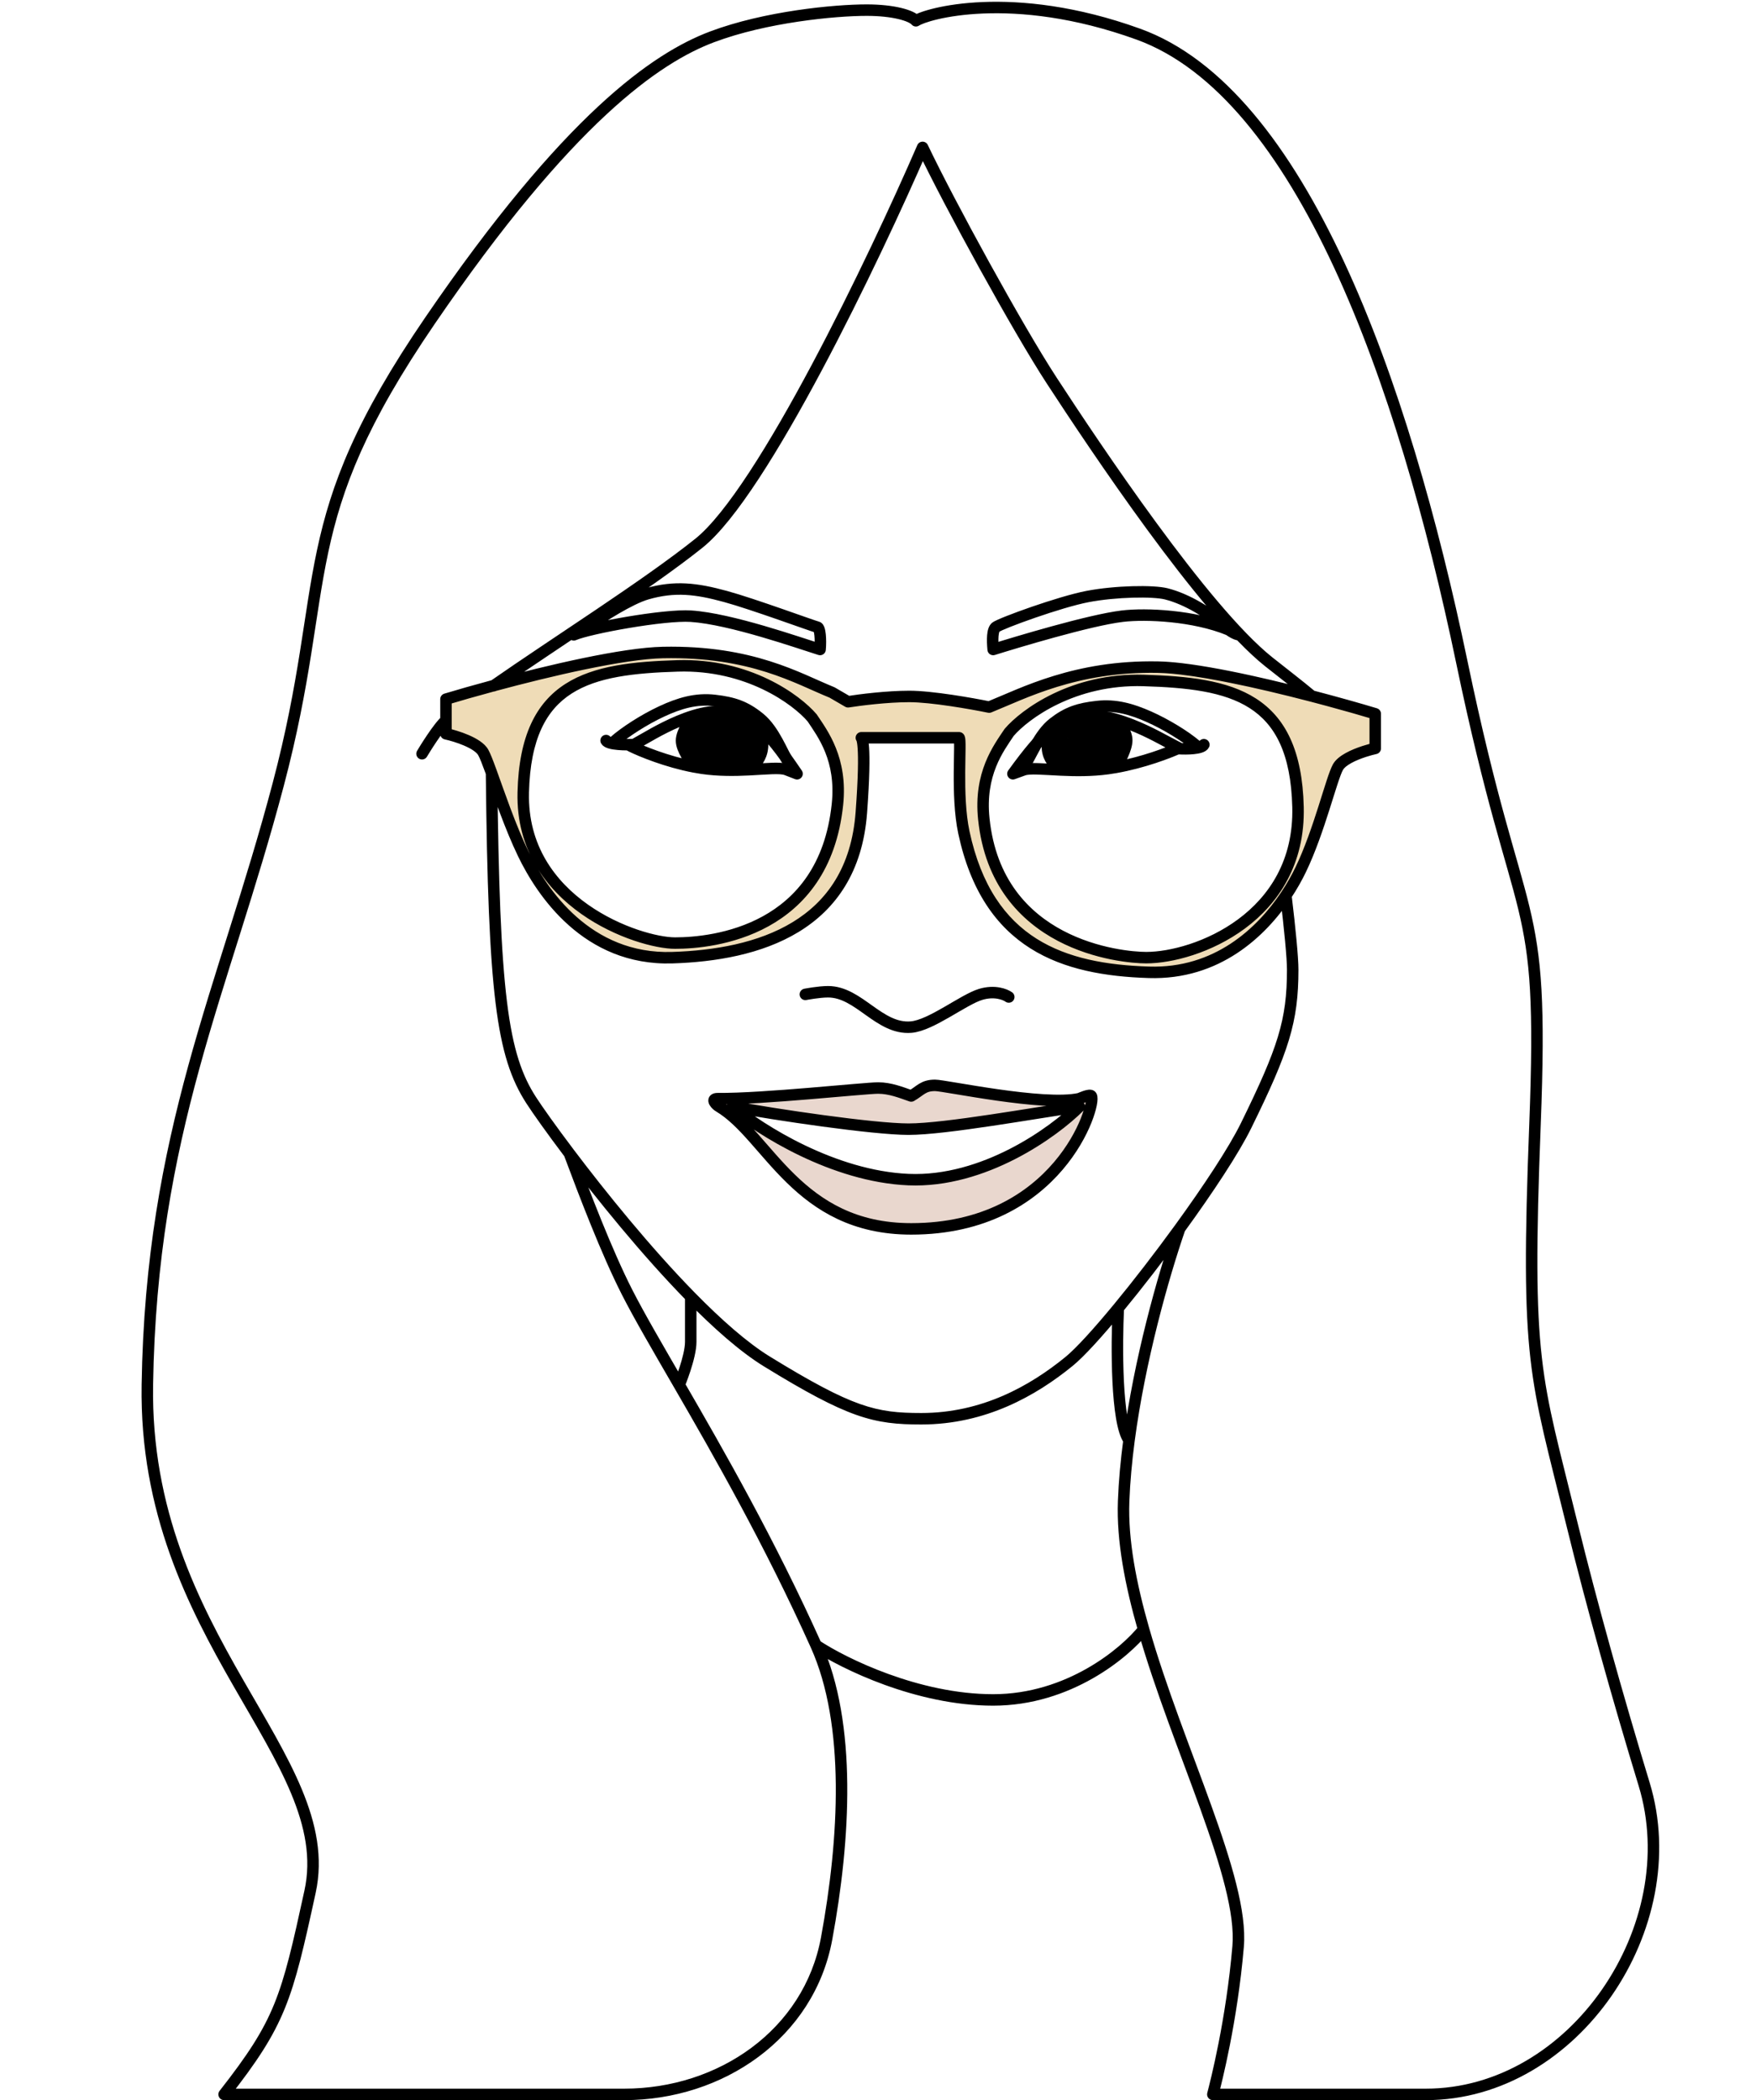 <svg width="306" height="366" viewBox="0 0 306 366" fill="none" xmlns="http://www.w3.org/2000/svg">
<path fill-rule="evenodd" clip-rule="evenodd" d="M189.345 124.754C186.969 124.972 185.142 125.611 183.278 127.055C182.811 128.083 182.111 129.913 182.811 131.707C183.34 133.061 184.523 133.887 184.911 134.193C187.346 134.305 190.19 134.347 193.079 133.95C193.547 133.886 194.014 133.811 194.479 133.729C195.101 132.756 196.346 130.451 196.346 129.016C196.346 127.58 195.101 125.998 194.479 125.386C192.735 124.894 190.952 124.607 189.345 124.754ZM187.245 128.567C187.245 128.119 187.012 127.67 186.312 127.67C185.712 127.507 185.145 128.343 185.145 128.567C185.145 128.791 185.845 129.464 186.078 129.464C186.312 129.464 187.245 129.016 187.245 128.567Z" fill="black"/>
<path d="M183.278 127.055C181.297 128.59 179.276 131.034 176.511 134.847L178.377 134.174C179.419 133.799 181.84 134.052 184.911 134.193M183.278 127.055C185.142 125.611 186.969 124.972 189.345 124.754C190.952 124.607 192.735 124.894 194.479 125.386M183.278 127.055C182.811 128.083 182.111 129.913 182.811 131.707C183.34 133.061 184.523 133.887 184.911 134.193M184.911 134.193C187.346 134.305 190.19 134.347 193.079 133.95C193.547 133.886 194.014 133.811 194.479 133.729M194.479 125.386C198.054 126.394 201.468 128.262 202.88 129.016C204.56 129.913 205.291 130.287 205.447 130.361C203.676 131.178 199.21 132.888 194.479 133.729M194.479 125.386C195.101 125.998 196.346 127.58 196.346 129.016C196.346 130.451 195.101 132.756 194.479 133.729M186.312 127.67C187.012 127.67 187.245 128.119 187.245 128.567C187.245 129.016 186.312 129.464 186.078 129.464C185.845 129.464 185.145 128.791 185.145 128.567C185.145 128.343 185.712 127.507 186.312 127.67Z" stroke="black" stroke-width="2" stroke-linecap="round" stroke-linejoin="round"/>
<path fill-rule="evenodd" clip-rule="evenodd" d="M201.835 116.264C187.451 115.976 178.326 120.832 172.371 123.231C169.355 122.612 162.349 121.373 158.452 121.373C154.554 121.373 149.713 121.993 147.78 122.302L144.995 120.682C139.041 118.282 131.076 113.403 115.532 113.715C108.587 113.854 95.751 116.863 86.068 119.472C82.814 120.349 79.915 121.181 77.717 121.843V125.555V127.882C79.496 128.269 83.285 129.461 84.213 131.133C84.541 131.725 84.981 132.856 85.516 134.326C85.562 134.451 85.608 134.579 85.655 134.709C87.006 138.447 88.922 144.117 91.173 148.784C94.421 155.519 102.308 167.364 117.156 166.899C132.004 166.435 148.619 161.584 150.1 141.579C151.028 129.032 150.1 128.573 150.1 128.573H167.129C167.593 129.038 166.571 138.56 167.963 145.063C172.162 164.677 185.363 168.984 200.211 169.449C212.082 169.82 219.801 162.47 224.079 156.066C224.08 156.065 224.081 156.063 224.082 156.061C225.153 154.458 226.008 152.914 226.658 151.565C229.906 144.83 231.994 135.773 233.154 133.682C233.801 132.517 235.838 131.585 237.615 130.995C237.66 130.981 237.704 130.966 237.749 130.952C237.759 130.948 237.77 130.945 237.78 130.941C238.49 130.712 239.149 130.54 239.65 130.431V124.393C236.854 123.55 232.926 122.434 228.573 121.299C219.32 118.887 208.145 116.39 201.835 116.264ZM199.281 118.587C187.032 118.215 178.556 124.47 175.85 127.644C173.994 130.431 170.613 134.844 171.442 142.74C173.759 164.804 195.337 166.894 199.745 166.894C208.33 166.894 226.657 159.927 226.193 140.65C225.729 121.374 214.593 119.051 199.281 118.587ZM118.093 116.048C130.342 115.676 138.817 121.931 141.524 125.105C143.38 127.892 146.761 132.305 145.932 140.201C143.615 162.265 124.349 164.355 117.629 164.355C111.346 164.355 90.717 157.388 91.181 138.111C91.645 118.835 102.781 116.512 118.093 116.048Z" fill="#EFDCB7"/>
<path fill-rule="evenodd" clip-rule="evenodd" d="M214.125 109.762C215.404 110.67 215.986 110.637 215.986 110.637C215.398 110.321 214.775 110.029 214.125 109.762Z" fill="black"/>
<path fill-rule="evenodd" clip-rule="evenodd" d="M237.615 130.995C237.66 130.981 237.704 130.966 237.749 130.952L237.78 130.941C237.725 130.959 237.67 130.977 237.615 130.995Z" fill="black"/>
<path d="M160.772 25.687L161.675 25.258C161.506 24.903 161.146 24.68 160.754 24.687C160.362 24.694 160.01 24.93 159.854 25.29L160.772 25.687ZM121.797 94.665L121.171 93.884L121.171 93.884L121.797 94.665ZM72.681 130.852C72.4 131.327 72.558 131.941 73.034 132.221C73.509 132.502 74.122 132.344 74.403 131.868L72.681 130.852ZM99.061 365L99.061 366L99.061 366L99.061 365ZM39.052 365L38.265 364.383C38.029 364.685 37.986 365.094 38.153 365.438C38.321 365.782 38.67 366 39.052 366V365ZM54.031 329.671L53.054 329.458L54.031 329.671ZM124.117 6.411L124.468 7.347L124.117 6.411ZM159.612 3.624L158.843 4.264C159.178 4.666 159.767 4.742 160.193 4.437L159.612 3.624ZM183.275 66.331L184.113 65.784L183.275 66.331ZM221.09 115.335L221.713 114.552L221.09 115.335ZM247.073 365L247.073 366L247.073 366L247.073 365ZM273.985 265.831L274.956 265.592L274.956 265.592L273.985 265.831ZM198.355 5.946L198.694 5.006L198.355 5.946ZM109.269 225.187L110.16 224.734L110.16 224.734L109.269 225.187ZM195.803 261.65L194.804 261.613L194.804 261.613L195.803 261.65ZM215.754 339.221L216.751 339.306L216.751 339.306L215.754 339.221ZM211.346 365L210.378 364.749C210.301 365.049 210.366 365.367 210.556 365.612C210.745 365.857 211.037 366 211.346 366L211.346 365ZM85.655 134.709L86.596 134.369L86.596 134.369L85.655 134.709ZM92.566 191.744L91.726 192.287L91.726 192.287L92.566 191.744ZM133.628 237.265L133.105 238.117L133.105 238.117L133.628 237.265ZM186.291 237.265L186.923 238.04L186.923 238.04L186.291 237.265ZM217.146 196.157L218.044 196.598L218.044 196.598L217.146 196.157ZM224.079 156.066L223.249 155.509L223.247 155.511L224.079 156.066ZM228.573 121.299L228.32 122.267L228.32 122.267L228.573 121.299ZM237.615 130.995L237.3 130.046L237.3 130.046L237.615 130.995ZM85.434 118.695C84.981 119.011 84.87 119.634 85.186 120.087C85.502 120.541 86.125 120.652 86.578 120.336L85.434 118.695ZM172.371 123.231L172.17 124.211C172.363 124.251 172.563 124.232 172.745 124.159L172.371 123.231ZM201.835 116.264L201.815 117.264L201.815 117.264L201.835 116.264ZM239.65 124.393H240.65C240.65 123.951 240.36 123.562 239.938 123.435L239.65 124.393ZM239.65 130.431L239.862 131.408C240.322 131.308 240.65 130.901 240.65 130.431H239.65ZM233.154 133.682L234.028 134.168L234.028 134.168L233.154 133.682ZM226.658 151.565L227.559 152L227.559 152L226.658 151.565ZM200.211 169.449L200.242 168.449L200.211 169.449ZM167.963 145.063L168.941 144.853L168.941 144.853L167.963 145.063ZM167.129 128.573L167.836 127.866C167.649 127.679 167.394 127.573 167.129 127.573V128.573ZM150.1 128.573V127.573C149.635 127.573 149.232 127.893 149.126 128.345C149.02 128.798 149.24 129.263 149.656 129.469L150.1 128.573ZM144.995 120.682L145.498 119.818C145.457 119.793 145.414 119.772 145.369 119.754L144.995 120.682ZM115.532 113.715L115.512 112.715L115.532 113.715ZM77.717 121.843L77.429 120.886C77.006 121.013 76.717 121.402 76.717 121.843H77.717ZM77.717 127.882H76.717C76.717 128.352 77.045 128.759 77.504 128.859L77.717 127.882ZM84.213 131.133L85.087 130.648L85.087 130.648L84.213 131.133ZM91.173 148.784L92.073 148.349L92.073 148.349L91.173 148.784ZM150.1 141.579L151.097 141.653L151.097 141.653L150.1 141.579ZM147.78 122.302L147.277 123.167C147.477 123.283 147.71 123.326 147.938 123.29L147.78 122.302ZM175.85 127.644L175.089 126.995C175.063 127.025 175.039 127.057 175.017 127.09L175.85 127.644ZM199.281 118.587L199.251 119.586L199.281 118.587ZM171.442 142.74L172.437 142.636L171.442 142.74ZM141.524 125.105L142.356 124.551C142.334 124.518 142.311 124.487 142.285 124.457L141.524 125.105ZM118.093 116.048L118.123 117.047L118.093 116.048ZM145.932 140.201L144.937 140.097L145.932 140.201ZM173.067 113.192L172.071 113.283C172.099 113.584 172.261 113.856 172.512 114.024C172.763 114.192 173.077 114.237 173.366 114.146L173.067 113.192ZM173.531 109.298L172.93 108.498L172.93 108.498L173.531 109.298ZM203.226 103.492L202.984 104.462L203.226 103.492ZM212.97 108.833L213.635 108.086L212.97 108.833ZM215.986 110.637L216.043 111.636C216.489 111.61 216.865 111.291 216.962 110.854C217.059 110.418 216.854 109.969 216.46 109.757L215.986 110.637ZM195.571 107.386L195.451 106.393L195.571 107.386ZM142.908 113.192L142.61 114.146C142.898 114.236 143.212 114.191 143.463 114.024C143.715 113.856 143.877 113.583 143.904 113.282L142.908 113.192ZM142.444 109.297L142.687 108.327L142.444 109.297ZM126.437 103.956L126.7 102.991L126.437 103.956ZM112.749 103.491L113.024 104.453L112.749 103.491ZM99.989 110.637L99.57 109.729C99.071 109.96 98.852 110.549 99.078 111.049C99.304 111.549 99.891 111.774 100.393 111.552L99.989 110.637ZM120.405 107.386L120.471 106.388L120.405 107.386ZM205.574 214.103L204.765 213.515L204.765 213.515L205.574 214.103ZM224.082 156.061L224.914 156.616L224.914 156.616L224.082 156.061ZM120.367 225.989L121.081 225.289L121.081 225.289L120.367 225.989ZM118.363 241.347L117.497 241.848L118.363 241.347ZM199.281 283.968L200.243 283.693L199.281 283.968ZM108.772 365L108.772 364L108.772 365ZM286.507 310.939L285.551 311.23L286.507 310.939ZM159.854 25.29C155.686 34.91 148.738 49.899 141.445 63.59C137.799 70.436 134.074 76.943 130.573 82.287C127.055 87.658 123.822 91.761 121.171 93.884L122.422 95.445C125.339 93.109 128.718 88.769 132.246 83.383C135.793 77.969 139.549 71.404 143.211 64.53C150.534 50.781 157.505 35.741 161.689 26.085L159.854 25.29ZM99.061 364H39.052V366H99.061V364ZM39.84 365.617C44.769 359.321 47.56 355.094 49.62 350.047C51.666 345.031 52.972 339.241 55.008 329.883L53.054 329.458C51.007 338.865 49.735 344.469 47.768 349.292C45.813 354.082 43.156 358.137 38.265 364.383L39.84 365.617ZM55.008 329.883C56.344 323.743 55.095 317.829 52.58 311.795C50.075 305.787 46.258 299.537 42.375 292.763C34.581 279.162 26.335 263.144 26.678 241.363L24.678 241.331C24.326 263.677 32.808 280.092 40.64 293.757C44.571 300.616 48.292 306.707 50.733 312.564C53.164 318.395 54.27 323.87 53.054 329.458L55.008 329.883ZM26.678 241.363C27.372 197.398 39.894 173.136 49.453 136.957L47.52 136.446C38.056 172.263 25.377 197.042 24.678 241.331L26.678 241.363ZM49.453 136.957C51.843 127.914 53.183 120.534 54.226 114.008C55.272 107.466 56.011 101.85 57.207 96.237C59.583 85.091 63.757 74.005 75.759 56.444L74.108 55.315C61.983 73.055 57.689 84.38 55.251 95.82C54.041 101.501 53.286 107.222 52.251 113.692C51.214 120.18 49.886 127.489 47.52 136.446L49.453 136.957ZM75.759 56.444C99.846 21.202 115.029 10.89 124.468 7.347L123.765 5.475C113.751 9.234 98.277 19.953 74.108 55.315L75.759 56.444ZM124.468 7.347C133.599 3.919 145.49 2.766 151.028 2.766V0.766C145.343 0.766 133.194 1.935 123.765 5.475L124.468 7.347ZM151.028 2.766C153.286 2.766 155.159 2.992 156.539 3.32C157.23 3.483 157.779 3.668 158.183 3.852C158.607 4.045 158.791 4.201 158.843 4.264L160.38 2.984C160.046 2.582 159.543 2.274 159.011 2.031C158.458 1.78 157.779 1.558 157 1.373C155.442 1.004 153.41 0.766 151.028 0.766V2.766ZM159.868 26.117C164.523 35.903 176.469 57.728 182.438 66.877L184.113 65.784C178.203 56.725 166.299 34.981 161.675 25.258L159.868 26.117ZM182.438 66.877C186.153 72.572 192.776 82.576 199.897 92.294C206.993 101.979 214.663 111.493 220.467 116.117L221.713 114.552C216.149 110.119 208.624 100.821 201.51 91.112C194.422 81.438 187.821 71.469 184.113 65.784L182.438 66.877ZM247.073 366L248.47 366L248.47 364L247.073 364L247.073 366ZM287.464 310.648C282.785 295.29 278.294 279.196 274.956 265.592L273.014 266.069C276.362 279.716 280.864 295.846 285.551 311.23L287.464 310.648ZM274.956 265.592C271.696 252.306 269.691 245.43 268.685 236.6C267.68 227.772 267.676 216.985 268.488 195.963L266.49 195.886C265.678 216.9 265.674 227.828 266.698 236.826C267.723 245.821 269.778 252.879 273.014 266.069L274.956 265.592ZM268.488 195.963C269.301 174.919 268.668 166.911 266.518 158.007C264.368 149.101 260.816 139.651 255.708 115.131L253.75 115.539C258.85 140.022 262.491 149.849 264.574 158.477C266.658 167.108 267.301 174.893 266.49 195.886L268.488 195.963ZM255.708 115.131C250.597 90.593 243.56 65.717 234.234 45.674C224.934 25.685 213.245 10.26 198.694 5.006L198.015 6.887C211.768 11.852 223.162 26.619 232.421 46.518C241.655 66.364 248.654 91.072 253.75 115.539L255.708 115.131ZM198.694 5.006C187.508 0.967 178.099 0.078 171.257 0.355C167.837 0.494 165.057 0.924 163.013 1.4C161.992 1.637 161.149 1.888 160.497 2.121C159.874 2.345 159.352 2.58 159.03 2.81L160.193 4.437C160.278 4.377 160.579 4.217 161.174 4.004C161.74 3.8 162.507 3.571 163.466 3.348C165.384 2.902 168.04 2.488 171.338 2.354C177.932 2.086 187.082 2.939 198.015 6.887L198.694 5.006ZM145.026 338.04C148.237 320.669 149.427 300.345 143.124 286.323L141.3 287.143C147.333 300.564 146.262 320.351 143.059 337.676L145.026 338.04ZM214.758 339.135C213.652 352.057 210.915 362.677 210.378 364.749L212.314 365.251C212.86 363.143 215.63 352.396 216.751 339.306L214.758 339.135ZM84.655 134.719C84.856 153.992 85.314 166.34 86.365 174.862C87.419 183.407 89.078 188.19 91.726 192.287L93.405 191.201C90.978 187.446 89.382 182.988 88.35 174.617C87.314 166.222 86.856 153.979 86.655 134.699L84.655 134.719ZM133.105 238.117C140.419 242.611 145.193 245.156 149.187 246.569C153.222 247.996 156.423 248.251 160.54 248.251V246.251C156.537 246.251 153.59 246.004 149.853 244.683C146.075 243.347 141.454 240.899 134.152 236.413L133.105 238.117ZM218.044 196.598C221.293 189.977 223.355 185.363 224.599 181.262C225.852 177.13 226.266 173.546 226.266 168.984H224.266C224.266 173.397 223.868 176.779 222.685 180.681C221.493 184.613 219.496 189.099 216.248 195.717L218.044 196.598ZM185.659 236.49C179.494 241.519 171.128 246.251 160.54 246.251V248.251C171.759 248.251 180.56 243.23 186.923 238.04L185.659 236.49ZM226.266 168.984C226.266 166.822 225.766 161.736 225.072 155.947L223.086 156.185C223.784 162.009 224.266 166.966 224.266 168.984H226.266ZM108.772 364L99.061 364L99.061 366L108.772 366L108.772 364ZM211.346 366L247.073 366L247.073 364L211.346 364L211.346 366ZM220.467 116.117C223.075 118.194 225.596 120.106 227.93 122.065L229.216 120.533C226.858 118.555 224.268 116.588 221.713 114.552L220.467 116.117ZM172.745 124.159C178.762 121.734 187.678 116.981 201.815 117.264L201.855 115.264C187.224 114.971 177.89 119.929 171.998 122.304L172.745 124.159ZM201.815 117.264C206.337 117.354 213.513 118.704 220.718 120.385C227.896 122.059 235.009 124.039 239.361 125.35L239.938 123.435C235.552 122.114 228.397 120.123 221.172 118.437C213.974 116.758 206.612 115.359 201.855 115.264L201.815 117.264ZM238.65 124.393V130.431H240.65V124.393H238.65ZM232.279 133.197C231.935 133.818 231.559 134.872 231.156 136.1C230.745 137.351 230.267 138.913 229.736 140.579C228.664 143.943 227.348 147.832 225.757 151.131L227.559 152C229.216 148.563 230.568 144.556 231.642 141.186C232.184 139.484 232.648 137.968 233.056 136.723C233.473 135.455 233.793 134.592 234.028 134.168L232.279 133.197ZM200.242 168.449C192.883 168.219 186.084 167.036 180.627 163.591C175.213 160.173 170.995 154.446 168.941 144.853L166.986 145.272C169.131 155.294 173.612 161.528 179.56 165.282C185.465 169.01 192.69 170.214 200.179 170.448L200.242 168.449ZM168.941 144.853C168.27 141.718 168.175 137.808 168.198 134.561C168.204 133.754 168.217 132.993 168.23 132.298C168.242 131.607 168.255 130.976 168.259 130.439C168.264 129.908 168.261 129.442 168.239 129.088C168.229 128.913 168.212 128.735 168.182 128.577C168.167 128.499 168.144 128.4 168.107 128.297C168.075 128.212 168.001 128.031 167.836 127.866L166.421 129.28C166.286 129.144 166.238 129.01 166.23 128.988C166.216 128.95 166.214 128.931 166.217 128.949C166.224 128.985 166.234 129.066 166.243 129.209C166.26 129.489 166.264 129.895 166.259 130.423C166.255 130.946 166.243 131.563 166.23 132.262C166.217 132.957 166.204 133.727 166.198 134.546C166.175 137.802 166.265 141.904 166.986 145.272L168.941 144.853ZM167.129 127.573H150.1V129.573H167.129V127.573ZM145.369 119.754C139.495 117.387 131.309 112.399 115.512 112.715L115.552 114.714C130.844 114.408 138.586 119.177 144.621 121.609L145.369 119.754ZM77.504 128.859C78.345 129.042 79.673 129.419 80.887 129.943C81.494 130.205 82.047 130.494 82.49 130.798C82.944 131.11 83.213 131.393 83.338 131.618L85.087 130.648C84.748 130.037 84.196 129.544 83.623 129.15C83.038 128.748 82.359 128.401 81.68 128.107C80.324 127.521 78.868 127.109 77.93 126.904L77.504 128.859ZM90.272 149.218C93.551 156.019 101.7 168.383 117.187 167.899L117.125 165.9C102.916 166.344 95.29 155.019 92.073 148.349L90.272 149.218ZM117.187 167.899C124.682 167.664 132.75 166.323 139.16 162.421C145.633 158.481 150.333 151.975 151.097 141.653L149.102 141.505C148.386 151.187 144.038 157.11 138.12 160.712C132.141 164.353 124.478 165.669 117.125 165.9L117.187 167.899ZM151.097 141.653C151.562 135.365 151.566 132.057 151.446 130.302C151.385 129.429 151.292 128.894 151.187 128.551C151.135 128.378 151.07 128.219 150.982 128.081C150.937 128.01 150.88 127.936 150.809 127.866C150.774 127.831 150.734 127.797 150.689 127.765C150.667 127.749 150.644 127.733 150.619 127.719C150.607 127.711 150.595 127.704 150.582 127.697C150.576 127.694 150.569 127.69 150.563 127.687C150.56 127.685 150.555 127.683 150.553 127.682C150.548 127.679 150.543 127.677 150.1 128.573C149.656 129.469 149.651 129.467 149.647 129.464C149.645 129.464 149.64 129.461 149.637 129.459C149.631 129.456 149.624 129.453 149.618 129.449C149.606 129.442 149.593 129.435 149.582 129.428C149.558 129.414 149.536 129.399 149.516 129.385C149.475 129.355 149.44 129.325 149.411 129.296C149.353 129.24 149.316 129.188 149.294 129.154C149.253 129.09 149.253 129.065 149.273 129.131C149.314 129.266 149.394 129.63 149.45 130.44C149.561 132.051 149.565 135.246 149.102 141.505L151.097 141.653ZM144.492 121.546L147.277 123.167L148.283 121.438L145.498 119.818L144.492 121.546ZM147.938 123.29C149.849 122.984 154.631 122.373 158.452 122.373V120.373C154.478 120.373 149.578 121.002 147.622 121.315L147.938 123.29ZM158.452 122.373C162.234 122.373 169.147 123.59 172.17 124.211L172.573 122.252C169.564 121.634 162.464 120.373 158.452 120.373V122.373ZM228.32 122.267C232.662 123.399 236.578 124.512 239.361 125.35L239.938 123.435C237.13 122.589 233.19 121.47 228.825 120.332L228.32 122.267ZM74.403 131.868C74.603 131.53 75.303 130.38 76.115 129.179C76.955 127.936 77.822 126.78 78.366 126.316L77.068 124.794C76.281 125.465 75.269 126.859 74.458 128.059C73.619 129.3 72.897 130.485 72.681 130.852L74.403 131.868ZM78.717 125.555V121.843H76.717V125.555H78.717ZM78.005 122.801C80.194 122.141 83.083 121.312 86.329 120.438L85.808 118.507C82.545 119.386 79.637 120.22 77.429 120.886L78.005 122.801ZM86.64 120.293C97.357 112.826 113.32 102.735 122.422 95.445L121.171 93.884C112.132 101.123 96.358 111.084 85.497 118.652L86.64 120.293ZM115.512 112.715C108.423 112.857 95.467 115.904 85.808 118.507L86.329 120.438C96.035 117.822 108.751 114.85 115.552 114.714L115.512 112.715ZM85.497 118.652C85.476 118.666 85.455 118.681 85.434 118.695L86.578 120.336C86.599 120.322 86.619 120.307 86.64 120.293L85.497 118.652ZM76.717 125.555V127.882H78.717V125.555H76.717ZM176.611 128.293C179.15 125.315 187.348 119.225 199.251 119.586L199.312 117.587C186.716 117.205 177.963 123.626 175.089 126.995L176.611 128.293ZM199.251 119.586C206.927 119.819 213.271 120.525 217.765 123.406C222.145 126.213 224.966 131.235 225.193 140.674L227.192 140.626C226.955 130.789 223.976 125.011 218.844 121.722C213.827 118.506 206.947 117.819 199.312 117.587L199.251 119.586ZM225.193 140.674C225.416 149.938 221.145 156.208 215.767 160.198C210.346 164.219 203.828 165.894 199.745 165.894V167.894C204.248 167.894 211.186 166.086 216.958 161.804C222.773 157.49 227.433 150.639 227.192 140.626L225.193 140.674ZM199.745 165.894C197.639 165.894 191.319 165.386 185.275 162.206C179.284 159.054 173.555 153.282 172.437 142.636L170.447 142.845C171.646 154.262 177.864 160.567 184.344 163.976C190.77 167.357 197.443 167.894 199.745 167.894V165.894ZM172.437 142.636C171.648 135.128 174.827 130.986 176.682 128.198L175.017 127.09C173.162 129.877 169.577 134.559 170.447 142.845L172.437 142.636ZM142.285 124.457C139.411 121.087 130.658 114.666 118.062 115.048L118.123 117.047C130.026 116.686 138.223 122.776 140.763 125.754L142.285 124.457ZM118.062 115.048C110.427 115.28 103.547 115.967 98.529 119.183C93.398 122.472 90.418 128.25 90.182 138.087L92.181 138.135C92.408 128.696 95.228 123.674 99.609 120.867C104.103 117.986 110.447 117.28 118.123 117.047L118.062 115.048ZM90.182 138.087C89.939 148.148 95.224 154.993 101.299 159.279C107.328 163.533 114.254 165.355 117.629 165.355V163.355C114.721 163.355 108.191 161.694 102.452 157.645C96.757 153.628 91.959 147.351 92.181 138.135L90.182 138.087ZM117.629 165.355C121.065 165.355 127.756 164.825 133.914 161.428C140.133 157.997 145.732 151.678 146.926 140.306L144.937 140.097C143.815 150.788 138.622 156.547 132.948 159.677C127.214 162.84 120.913 163.355 117.629 163.355V165.355ZM146.926 140.306C147.797 132.021 144.212 127.338 142.356 124.551L140.692 125.66C142.547 128.447 145.726 132.589 144.937 140.097L146.926 140.306ZM174.063 113.102C173.987 112.27 173.956 111.479 174.008 110.862C174.034 110.553 174.078 110.326 174.128 110.176C174.182 110.012 174.211 110.037 174.132 110.097L172.93 108.498C172.545 108.788 172.344 109.203 172.23 109.545C172.111 109.903 172.048 110.302 172.015 110.695C171.949 111.485 171.992 112.411 172.071 113.283L174.063 113.102ZM174.132 110.097C174.12 110.106 174.153 110.082 174.27 110.021C174.375 109.966 174.517 109.898 174.697 109.818C175.055 109.656 175.533 109.457 176.107 109.229C177.254 108.775 178.755 108.221 180.383 107.659C183.654 106.528 187.366 105.388 189.726 104.938L189.351 102.974C186.839 103.453 183.011 104.635 179.729 105.768C178.08 106.338 176.551 106.902 175.371 107.37C174.781 107.603 174.272 107.815 173.875 107.994C173.516 108.156 173.15 108.333 172.93 108.498L174.132 110.097ZM189.726 104.938C192.097 104.486 194.891 104.23 197.377 104.16C199.897 104.088 201.98 104.211 202.984 104.462L203.469 102.521C202.177 102.198 199.853 102.089 197.32 102.161C194.755 102.234 191.852 102.497 189.351 102.974L189.726 104.938ZM202.984 104.462C206.493 105.339 210.296 107.794 212.306 109.581L213.635 108.086C211.467 106.159 207.384 103.5 203.469 102.521L202.984 104.462ZM195.451 106.393C192.467 106.752 187.701 107.933 183.271 109.151C178.819 110.374 174.631 111.655 172.769 112.238L173.366 114.146C175.215 113.568 179.379 112.294 183.801 111.079C188.245 109.858 192.874 108.717 195.69 108.379L195.451 106.393ZM143.904 113.282C143.986 112.375 143.988 111.365 143.903 110.546C143.861 110.143 143.794 109.74 143.685 109.406C143.631 109.241 143.553 109.046 143.431 108.867C143.317 108.698 143.084 108.427 142.687 108.327L142.201 110.268C141.92 110.197 141.794 110.016 141.776 109.99C141.751 109.953 141.76 109.952 141.783 110.025C141.829 110.166 141.878 110.41 141.914 110.753C141.983 111.426 141.985 112.305 141.912 113.101L143.904 113.282ZM142.687 108.327C142.513 108.284 141.76 108.026 140.555 107.605C139.388 107.197 137.86 106.657 136.215 106.085C132.933 104.944 129.131 103.655 126.7 102.991L126.173 104.92C128.527 105.563 132.264 106.829 135.558 107.974C137.201 108.545 138.72 109.082 139.894 109.493C141.03 109.89 141.912 110.195 142.201 110.268L142.687 108.327ZM126.7 102.991C121.507 101.573 117.592 101.065 112.474 102.53L113.024 104.453C117.649 103.129 121.158 103.55 126.173 104.92L126.7 102.991ZM112.474 102.53C110.835 102.999 108.712 104.102 106.851 105.187C104.969 106.285 103.261 107.421 102.424 108.019L103.587 109.647C104.373 109.084 106.03 107.981 107.859 106.914C109.71 105.835 111.647 104.847 113.024 104.453L112.474 102.53ZM102.424 108.019C101.649 108.573 100.929 109.004 100.403 109.296C100.14 109.442 99.927 109.552 99.782 109.625C99.71 109.662 99.654 109.689 99.618 109.706C99.6 109.715 99.587 109.721 99.579 109.725C99.575 109.727 99.572 109.728 99.57 109.729C99.569 109.73 99.569 109.73 99.569 109.73C99.569 109.73 99.569 109.73 99.569 109.73C99.569 109.73 99.569 109.73 99.569 109.73C99.569 109.73 99.569 109.73 99.569 109.73C99.569 109.73 99.57 109.729 99.989 110.637C100.409 111.545 100.409 111.545 100.409 111.545C100.409 111.545 100.409 111.545 100.41 111.545C100.41 111.544 100.41 111.544 100.41 111.544C100.411 111.544 100.411 111.544 100.412 111.543C100.413 111.543 100.415 111.542 100.417 111.541C100.42 111.539 100.426 111.537 100.432 111.534C100.445 111.528 100.463 111.519 100.486 111.508C100.533 111.486 100.599 111.454 100.682 111.412C100.849 111.328 101.085 111.205 101.374 111.044C101.95 110.725 102.737 110.254 103.587 109.647L102.424 108.019ZM100.393 111.552C100.951 111.305 102.175 110.956 103.856 110.57C105.507 110.192 107.52 109.796 109.601 109.445C113.802 108.737 118.139 108.237 120.338 108.383L120.471 106.388C118.007 106.223 113.452 106.768 109.268 107.473C107.156 107.829 105.104 108.232 103.409 108.621C101.744 109.002 100.342 109.388 99.585 109.722L100.393 111.552ZM120.338 108.383C123.7 108.608 128.306 109.74 132.595 110.988C136.88 112.234 140.711 113.552 142.61 114.146L143.207 112.237C141.393 111.67 137.453 110.318 133.154 109.067C128.859 107.818 124.07 106.628 120.471 106.388L120.338 108.383ZM110.16 224.734C106.642 217.825 102.769 207.679 100.155 200.666L98.281 201.365C100.889 208.359 104.799 218.613 108.378 225.641L110.16 224.734ZM100.016 200.412C96.837 196.204 94.472 192.852 93.405 191.201L91.726 192.287C92.832 193.998 95.23 197.395 98.42 201.618L100.016 200.412ZM237.3 130.046C236.378 130.352 235.36 130.755 234.474 131.249C233.62 131.725 232.743 132.362 232.279 133.197L234.028 134.168C234.212 133.837 234.677 133.425 235.447 132.996C236.185 132.585 237.075 132.228 237.929 131.945L237.3 130.046ZM216.248 195.717C214.173 199.947 209.745 206.66 204.765 213.515L206.383 214.69C211.367 207.829 215.886 200.996 218.044 196.598L216.248 195.717ZM83.338 131.618C83.621 132.126 84.033 133.175 84.577 134.668L86.456 133.984C85.929 132.536 85.462 131.323 85.087 130.648L83.338 131.618ZM84.577 134.668C84.622 134.793 84.668 134.92 84.715 135.049L86.596 134.369C86.549 134.238 86.502 134.11 86.456 133.984L84.577 134.668ZM84.715 135.049C86.053 138.754 87.993 144.492 90.272 149.218L92.073 148.349C89.852 143.742 87.958 138.14 86.596 134.369L84.715 135.049ZM200.179 170.448C212.541 170.835 220.539 163.167 224.91 156.622L223.247 155.511C219.064 161.774 211.623 168.805 200.242 168.449L200.179 170.448ZM224.909 156.624C224.911 156.621 224.913 156.618 224.913 156.618C224.914 156.616 224.914 156.617 224.913 156.618L223.252 155.504C223.25 155.507 223.249 155.509 223.248 155.51C223.247 155.511 223.248 155.51 223.249 155.509L224.909 156.624ZM224.914 156.616C226.012 154.972 226.89 153.387 227.559 152L225.757 151.131C225.126 152.441 224.294 153.944 223.251 155.506L224.914 156.616ZM238.087 131.893C238.767 131.674 239.395 131.51 239.862 131.408L239.437 129.454C238.904 129.57 238.213 129.751 237.473 129.99L238.087 131.893ZM228.825 120.332C219.591 117.924 208.303 115.393 201.855 115.264L201.815 117.264C207.988 117.387 219.049 119.85 228.32 122.267L228.825 120.332ZM223.251 155.506C219.068 161.77 211.627 168.805 200.242 168.449L200.179 170.448C212.545 170.835 220.543 163.162 224.914 156.616L223.251 155.506ZM84.577 134.668C85.919 138.353 87.915 144.33 90.272 149.218L92.073 148.349C89.773 143.58 87.828 137.75 86.456 133.984L84.577 134.668ZM98.42 201.618C103.928 208.908 111.847 218.728 119.653 226.689L121.081 225.289C113.36 217.414 105.5 207.671 100.016 200.412L98.42 201.618ZM119.653 226.689C124.316 231.445 128.984 235.585 133.105 238.117L134.152 236.413C130.242 234.01 125.709 230.009 121.081 225.289L119.653 226.689ZM143.124 286.323C135.009 268.269 126.12 252.748 119.228 240.846L117.497 241.848C124.386 253.745 133.23 269.19 141.3 287.143L143.124 286.323ZM119.228 240.846C115.444 234.311 112.28 228.896 110.16 224.734L108.378 225.641C110.529 229.865 113.729 235.34 117.497 241.848L119.228 240.846ZM186.923 238.04C188.914 236.416 192.089 232.913 195.647 228.601L194.104 227.328C190.536 231.653 187.476 235.007 185.659 236.49L186.923 238.04ZM195.647 228.601C199.045 224.483 202.843 219.565 206.383 214.69L204.765 213.515C201.246 218.36 197.473 223.245 194.104 227.328L195.647 228.601ZM204.629 213.777C201.661 222.406 197.611 236.81 195.752 250.851L197.735 251.114C199.572 237.24 203.582 222.97 206.52 214.428L204.629 213.777ZM195.752 250.851C195.27 254.493 194.934 258.116 194.804 261.613L196.802 261.687C196.93 258.265 197.259 254.706 197.735 251.114L195.752 250.851ZM193.877 227.916C193.721 231.151 193.627 236.19 193.855 240.808C193.969 243.115 194.164 245.34 194.478 247.192C194.634 248.117 194.824 248.968 195.054 249.697C195.281 250.415 195.566 251.076 195.942 251.581L197.545 250.384C197.362 250.139 197.159 249.72 196.961 249.095C196.768 248.482 196.597 247.728 196.449 246.858C196.155 245.116 195.964 242.978 195.852 240.709C195.629 236.173 195.72 231.202 195.874 228.013L193.877 227.916ZM120.367 225.989C119.367 225.989 119.367 225.989 119.367 225.989C119.367 225.989 119.367 225.989 119.367 225.989C119.367 225.989 119.367 225.989 119.367 225.989C119.367 225.989 119.367 225.99 119.367 225.99C119.367 225.99 119.367 225.99 119.367 225.99C119.367 225.991 119.367 225.991 119.367 225.991C119.367 225.991 119.367 225.991 119.367 225.992C119.367 225.992 119.367 225.992 119.367 225.993C119.367 225.993 119.367 225.993 119.367 225.994C119.367 225.994 119.367 225.994 119.367 225.995C119.367 225.995 119.367 225.996 119.367 225.996C119.367 225.996 119.367 225.997 119.367 225.997C119.367 225.998 119.367 225.998 119.367 225.999C119.367 225.999 119.367 226 119.367 226C119.367 226.001 119.367 226.001 119.367 226.002C119.367 226.003 119.367 226.003 119.367 226.004C119.367 226.004 119.367 226.005 119.367 226.006C119.367 226.006 119.367 226.007 119.367 226.008C119.367 226.008 119.367 226.009 119.367 226.01C119.367 226.011 119.367 226.011 119.367 226.012C119.367 226.013 119.367 226.014 119.367 226.014C119.367 226.015 119.367 226.016 119.367 226.017C119.367 226.018 119.367 226.019 119.367 226.02C119.367 226.02 119.367 226.021 119.367 226.022C119.367 226.023 119.367 226.024 119.367 226.025C119.367 226.026 119.367 226.027 119.367 226.028C119.367 226.029 119.367 226.03 119.367 226.031C119.367 226.032 119.367 226.033 119.367 226.034C119.367 226.035 119.367 226.036 119.367 226.037C119.367 226.038 119.367 226.04 119.367 226.041C119.367 226.042 119.367 226.043 119.367 226.044C119.367 226.045 119.367 226.047 119.367 226.048C119.367 226.049 119.367 226.05 119.367 226.051C119.367 226.053 119.367 226.054 119.367 226.055C119.367 226.056 119.367 226.058 119.367 226.059C119.367 226.06 119.367 226.062 119.367 226.063C119.367 226.064 119.367 226.066 119.367 226.067C119.367 226.069 119.367 226.07 119.367 226.071C119.367 226.073 119.367 226.074 119.367 226.076C119.367 226.077 119.367 226.079 119.367 226.08C119.367 226.082 119.367 226.083 119.367 226.085C119.367 226.086 119.367 226.088 119.367 226.089C119.367 226.091 119.367 226.092 119.367 226.094C119.367 226.096 119.367 226.097 119.367 226.099C119.367 226.101 119.367 226.102 119.367 226.104C119.367 226.105 119.367 226.107 119.367 226.109C119.367 226.111 119.367 226.112 119.367 226.114C119.367 226.116 119.367 226.117 119.367 226.119C119.367 226.121 119.367 226.123 119.367 226.125C119.367 226.126 119.367 226.128 119.367 226.13C119.367 226.132 119.367 226.134 119.367 226.136C119.367 226.138 119.367 226.139 119.367 226.141C119.367 226.143 119.367 226.145 119.367 226.147C119.367 226.149 119.367 226.151 119.367 226.153C119.367 226.155 119.367 226.157 119.367 226.159C119.367 226.161 119.367 226.163 119.367 226.165C119.367 226.167 119.367 226.169 119.367 226.171C119.367 226.173 119.367 226.175 119.367 226.177C119.367 226.179 119.367 226.182 119.367 226.184C119.367 226.186 119.367 226.188 119.367 226.19C119.367 226.192 119.367 226.195 119.367 226.197C119.367 226.199 119.367 226.201 119.367 226.203C119.367 226.206 119.367 226.208 119.367 226.21C119.367 226.212 119.367 226.215 119.367 226.217C119.367 226.219 119.367 226.222 119.367 226.224C119.367 226.226 119.367 226.229 119.367 226.231C119.367 226.233 119.367 226.236 119.367 226.238C119.367 226.24 119.367 226.243 119.367 226.245C119.367 226.248 119.367 226.25 119.367 226.253C119.367 226.255 119.367 226.258 119.367 226.26C119.367 226.263 119.367 226.265 119.367 226.268C119.367 226.27 119.367 226.273 119.367 226.275C119.367 226.278 119.367 226.28 119.367 226.283C119.367 226.285 119.367 226.288 119.367 226.291C119.367 226.293 119.367 226.296 119.367 226.299C119.367 226.301 119.367 226.304 119.367 226.307C119.367 226.309 119.367 226.312 119.367 226.315C119.367 226.317 119.367 226.32 119.367 226.323C119.367 226.326 119.367 226.328 119.367 226.331C119.367 226.334 119.367 226.337 119.367 226.339C119.367 226.342 119.367 226.345 119.367 226.348C119.367 226.351 119.367 226.354 119.367 226.356C119.367 226.359 119.367 226.362 119.367 226.365C119.367 226.368 119.367 226.371 119.367 226.374C119.367 226.377 119.367 226.38 119.367 226.383C119.367 226.385 119.367 226.388 119.367 226.391C119.367 226.394 119.367 226.397 119.367 226.4C119.367 226.403 119.367 226.406 119.367 226.409C119.367 226.413 119.367 226.416 119.367 226.419C119.367 226.422 119.367 226.425 119.367 226.428C119.367 226.431 119.367 226.434 119.367 226.437C119.367 226.44 119.367 226.443 119.367 226.447C119.367 226.45 119.367 226.453 119.367 226.456C119.367 226.459 119.367 226.463 119.367 226.466C119.367 226.469 119.367 226.472 119.367 226.475C119.367 226.479 119.367 226.482 119.367 226.485C119.367 226.488 119.367 226.492 119.367 226.495C119.367 226.498 119.367 226.502 119.367 226.505C119.367 226.508 119.367 226.512 119.367 226.515C119.367 226.518 119.367 226.522 119.367 226.525C119.367 226.529 119.367 226.532 119.367 226.535C119.367 226.539 119.367 226.542 119.367 226.546C119.367 226.549 119.367 226.553 119.367 226.556C119.367 226.559 119.367 226.563 119.367 226.566C119.367 226.57 119.367 226.573 119.367 226.577C119.367 226.58 119.367 226.584 119.367 226.588C119.367 226.591 119.367 226.595 119.367 226.598C119.367 226.602 119.367 226.605 119.367 226.609C119.367 226.613 119.367 226.616 119.367 226.62C119.367 226.624 119.367 226.627 119.367 226.631C119.367 226.634 119.367 226.638 119.367 226.642C119.367 226.646 119.367 226.649 119.367 226.653C119.367 226.657 119.367 226.66 119.367 226.664C119.367 226.668 119.367 226.672 119.367 226.675C119.367 226.679 119.367 226.683 119.367 226.687C119.367 226.691 119.367 226.694 119.367 226.698C119.367 226.702 119.367 226.706 119.367 226.71C119.367 226.713 119.367 226.717 119.367 226.721C119.367 226.725 119.367 226.729 119.367 226.733C119.367 226.737 119.367 226.741 119.367 226.745C119.367 226.749 119.367 226.752 119.367 226.756C119.367 226.76 119.367 226.764 119.367 226.768C119.367 226.772 119.367 226.776 119.367 226.78C119.367 226.784 119.367 226.788 119.367 226.792C119.367 226.796 119.367 226.8 119.367 226.804C119.367 226.808 119.367 226.813 119.367 226.817C119.367 226.821 119.367 226.825 119.367 226.829C119.367 226.833 119.367 226.837 119.367 226.841C119.367 226.845 119.367 226.849 119.367 226.854C119.367 226.858 119.367 226.862 119.367 226.866C119.367 226.87 119.367 226.874 119.367 226.879C119.367 226.883 119.367 226.887 119.367 226.891C119.367 226.896 119.367 226.9 119.367 226.904C119.367 226.908 119.367 226.913 119.367 226.917C119.367 226.921 119.367 226.925 119.367 226.93C119.367 226.934 119.367 226.938 119.367 226.943C119.367 226.947 119.367 226.951 119.367 226.956C119.367 226.96 119.367 226.964 119.367 226.969C119.367 226.973 119.367 226.977 119.367 226.982C119.367 226.986 119.367 226.991 119.367 226.995C119.367 226.999 119.367 227.004 119.367 227.008C119.367 227.013 119.367 227.017 119.367 227.022C119.367 227.026 119.367 227.031 119.367 227.035C119.367 227.04 119.367 227.044 119.367 227.049C119.367 227.053 119.367 227.058 119.367 227.062C119.367 227.067 119.367 227.071 119.367 227.076C119.367 227.08 119.367 227.085 119.367 227.089C119.367 227.094 119.367 227.099 119.367 227.103C119.367 227.108 119.367 227.112 119.367 227.117C119.367 227.122 119.367 227.126 119.367 227.131C119.367 227.136 119.367 227.14 119.367 227.145C119.367 227.15 119.367 227.154 119.367 227.159C119.367 227.164 119.367 227.168 119.367 227.173C119.367 227.178 119.367 227.183 119.367 227.187C119.367 227.192 119.367 227.197 119.367 227.202C119.367 227.206 119.367 227.211 119.367 227.216C119.367 227.221 119.367 227.225 119.367 227.23C119.367 227.235 119.367 227.24 119.367 227.245C119.367 227.249 119.367 227.254 119.367 227.259C119.367 227.264 119.367 227.269 119.367 227.274C119.367 227.279 119.367 227.283 119.367 227.288C119.367 227.293 119.367 227.298 119.367 227.303C119.367 227.308 119.367 227.313 119.367 227.318C119.367 227.323 119.367 227.328 119.367 227.333C119.367 227.338 119.367 227.342 119.367 227.347C119.367 227.352 119.367 227.357 119.367 227.362C119.367 227.367 119.367 227.372 119.367 227.377C119.367 227.382 119.367 227.387 119.367 227.392C119.367 227.397 119.367 227.403 119.367 227.408C119.367 227.413 119.367 227.418 119.367 227.423C119.367 227.428 119.367 227.433 119.367 227.438C119.367 227.443 119.367 227.448 119.367 227.453C119.367 227.458 119.367 227.464 119.367 227.469C119.367 227.474 119.367 227.479 119.367 227.484C119.367 227.489 119.367 227.494 119.367 227.5C119.367 227.505 119.367 227.51 119.367 227.515C119.367 227.52 119.367 227.525 119.367 227.531C119.367 227.536 119.367 227.541 119.367 227.546C119.367 227.552 119.367 227.557 119.367 227.562C119.367 227.567 119.367 227.573 119.367 227.578C119.367 227.583 119.367 227.588 119.367 227.594C119.367 227.599 119.367 227.604 119.367 227.61C119.367 227.615 119.367 227.62 119.367 227.625C119.367 227.631 119.367 227.636 119.367 227.641C119.367 227.647 119.367 227.652 119.367 227.658C119.367 227.663 119.367 227.668 119.367 227.674C119.367 227.679 119.367 227.684 119.367 227.69C119.367 227.695 119.367 227.701 119.367 227.706C119.367 227.711 119.367 227.717 119.367 227.722C119.367 227.728 119.367 227.733 119.367 227.739C119.367 227.744 119.367 227.749 119.367 227.755C119.367 227.76 119.367 227.766 119.367 227.771C119.367 227.777 119.367 227.782 119.367 227.788C119.367 227.793 119.367 227.799 119.367 227.804C119.367 227.81 119.367 227.815 119.367 227.821C119.367 227.827 119.367 227.832 119.367 227.838C119.367 227.843 119.367 227.849 119.367 227.854C119.367 227.86 119.367 227.865 119.367 227.871C119.367 227.877 119.367 227.882 119.367 227.888C119.367 227.893 119.367 227.899 119.367 227.905C119.367 227.91 119.367 227.916 119.367 227.922C119.367 227.927 119.367 227.933 119.367 227.938C119.367 227.944 119.367 227.95 119.367 227.955C119.367 227.961 119.367 227.967 119.367 227.973C119.367 227.978 119.367 227.984 119.367 227.99C119.367 227.995 119.367 228.001 119.367 228.007C119.367 228.012 119.367 228.018 119.367 228.024C119.367 228.03 119.367 228.035 119.367 228.041C119.367 228.047 119.367 228.053 119.367 228.058C119.367 228.064 119.367 228.07 119.367 228.076C119.367 228.082 119.367 228.087 119.367 228.093C119.367 228.099 119.367 228.105 119.367 228.111C119.367 228.116 119.367 228.122 119.367 228.128C119.367 228.134 119.367 228.14 119.367 228.145C119.367 228.151 119.367 228.157 119.367 228.163C119.367 228.169 119.367 228.175 119.367 228.181C119.367 228.187 119.367 228.192 119.367 228.198C119.367 228.204 119.367 228.21 119.367 228.216C119.367 228.222 119.367 228.228 119.367 228.234C119.367 228.24 119.367 228.246 119.367 228.251C119.367 228.257 119.367 228.263 119.367 228.269C119.367 228.275 119.367 228.281 119.367 228.287C119.367 228.293 119.367 228.299 119.367 228.305C119.367 228.311 119.367 228.317 119.367 228.323C119.367 228.329 119.367 228.335 119.367 228.341C119.367 228.347 119.367 228.353 119.367 228.359C119.367 228.365 119.367 228.371 119.367 228.377C119.367 228.383 119.367 228.389 119.367 228.395C119.367 228.401 119.367 228.407 119.367 228.413C119.367 228.419 119.367 228.425 119.367 228.431C119.367 228.438 119.367 228.444 119.367 228.45C119.367 228.456 119.367 228.462 119.367 228.468C119.367 228.474 119.367 228.48 119.367 228.486C119.367 228.492 119.367 228.498 119.367 228.505C119.367 228.511 119.367 228.517 119.367 228.523C119.367 228.529 119.367 228.535 119.367 228.541C119.367 228.548 119.367 228.554 119.367 228.56C119.367 228.566 119.367 228.572 119.367 228.578C119.367 228.585 119.367 228.591 119.367 228.597C119.367 228.603 119.367 228.609 119.367 228.615C119.367 228.622 119.367 228.628 119.367 228.634C119.367 228.64 119.367 228.646 119.367 228.653C119.367 228.659 119.367 228.665 119.367 228.671C119.367 228.678 119.367 228.684 119.367 228.69C119.367 228.696 119.367 228.703 119.367 228.709C119.367 228.715 119.367 228.721 119.367 228.728C119.367 228.734 119.367 228.74 119.367 228.746C119.367 228.753 119.367 228.759 119.367 228.765C119.367 228.772 119.367 228.778 119.367 228.784C119.367 228.79 119.367 228.797 119.367 228.803C119.367 228.809 119.367 228.816 119.367 228.822C119.367 228.828 119.367 228.835 119.367 228.841C119.367 228.847 119.367 228.854 119.367 228.86C119.367 228.866 119.367 228.873 119.367 228.879C119.367 228.885 119.367 228.892 119.367 228.898C119.367 228.904 119.367 228.911 119.367 228.917C119.367 228.924 119.367 228.93 119.367 228.936C119.367 228.943 119.367 228.949 119.367 228.956C119.367 228.962 119.367 228.968 119.367 228.975C119.367 228.981 119.367 228.988 119.367 228.994C119.367 229 119.367 229.007 119.367 229.013C119.367 229.02 119.367 229.026 119.367 229.032C119.367 229.039 119.367 229.045 119.367 229.052C119.367 229.058 119.367 229.065 119.367 229.071C119.367 229.078 119.367 229.084 119.367 229.09C119.367 229.097 119.367 229.103 119.367 229.11C119.367 229.116 119.367 229.123 119.367 229.129C119.367 229.136 119.367 229.142 119.367 229.149C119.367 229.155 119.367 229.162 119.367 229.168C119.367 229.175 119.367 229.181 119.367 229.188C119.367 229.194 119.367 229.201 119.367 229.207C119.367 229.214 119.367 229.22 119.367 229.227C119.367 229.233 119.367 229.24 119.367 229.246C119.367 229.253 119.367 229.259 119.367 229.266C119.367 229.273 119.367 229.279 119.367 229.286C119.367 229.292 119.367 229.299 119.367 229.305C119.367 229.312 119.367 229.318 119.367 229.325C119.367 229.331 119.367 229.338 119.367 229.345C119.367 229.351 119.367 229.358 119.367 229.364C119.367 229.371 119.367 229.377 119.367 229.384C119.367 229.391 119.367 229.397 119.367 229.404C119.367 229.41 119.367 229.417 119.367 229.424C119.367 229.43 119.367 229.437 119.367 229.443C119.367 229.45 119.367 229.457 119.367 229.463C119.367 229.47 119.367 229.477 119.367 229.483C119.367 229.49 119.367 229.496 119.367 229.503C119.367 229.51 119.367 229.516 119.367 229.523C119.367 229.53 119.367 229.536 119.367 229.543C119.367 229.549 119.367 229.556 119.367 229.563C119.367 229.569 119.367 229.576 119.367 229.583C119.367 229.589 119.367 229.596 119.367 229.603C119.367 229.609 119.367 229.616 119.367 229.623C119.367 229.629 119.367 229.636 119.367 229.643C119.367 229.649 119.367 229.656 119.367 229.663C119.367 229.669 119.367 229.676 119.367 229.683C119.367 229.689 119.367 229.696 119.367 229.703C119.367 229.709 119.367 229.716 119.367 229.723C119.367 229.73 119.367 229.736 119.367 229.743C119.367 229.75 119.367 229.756 119.367 229.763C119.367 229.77 119.367 229.776 119.367 229.783C119.367 229.79 119.367 229.797 119.367 229.803C119.367 229.81 119.367 229.817 119.367 229.823C119.367 229.83 119.367 229.837 119.367 229.844C119.367 229.85 119.367 229.857 119.367 229.864C119.367 229.871 119.367 229.877 119.367 229.884C119.367 229.891 119.367 229.898 119.367 229.904C119.367 229.911 119.367 229.918 119.367 229.924C119.367 229.931 119.367 229.938 119.367 229.945C119.367 229.951 119.367 229.958 119.367 229.965C119.367 229.972 119.367 229.978 119.367 229.985C119.367 229.992 119.367 229.999 119.367 230.006C119.367 230.012 119.367 230.019 119.367 230.026C119.367 230.033 119.367 230.039 119.367 230.046C119.367 230.053 119.367 230.06 119.367 230.066C119.367 230.073 119.367 230.08 119.367 230.087C119.367 230.094 119.367 230.1 119.367 230.107C119.367 230.114 119.367 230.121 119.367 230.127C119.367 230.134 119.367 230.141 119.367 230.148C119.367 230.155 119.367 230.161 119.367 230.168C119.367 230.175 119.367 230.182 119.367 230.188C119.367 230.195 119.367 230.202 119.367 230.209C119.367 230.216 119.367 230.222 119.367 230.229C119.367 230.236 119.367 230.243 119.367 230.25C119.367 230.256 119.367 230.263 119.367 230.27C119.367 230.277 119.367 230.284 119.367 230.29C119.367 230.297 119.367 230.304 119.367 230.311C119.367 230.318 119.367 230.325 119.367 230.331C119.367 230.338 119.367 230.345 119.367 230.352C119.367 230.359 119.367 230.365 119.367 230.372C119.367 230.379 119.367 230.386 119.367 230.393C119.367 230.399 119.367 230.406 119.367 230.413C119.367 230.42 119.367 230.427 119.367 230.434C119.367 230.44 119.367 230.447 119.367 230.454C119.367 230.461 119.367 230.468 119.367 230.474C119.367 230.481 119.367 230.488 119.367 230.495C119.367 230.502 119.367 230.509 119.367 230.515C119.367 230.522 119.367 230.529 119.367 230.536C119.367 230.543 119.367 230.549 119.367 230.556C119.367 230.563 119.367 230.57 119.367 230.577C119.367 230.584 119.367 230.59 119.367 230.597C119.367 230.604 119.367 230.611 119.367 230.618C119.367 230.625 119.367 230.631 119.367 230.638C119.367 230.645 119.367 230.652 119.367 230.659C119.367 230.666 119.367 230.672 119.367 230.679C119.367 230.686 119.367 230.693 119.367 230.7C119.367 230.706 119.367 230.713 119.367 230.72C119.367 230.727 119.367 230.734 119.367 230.741C119.367 230.747 119.367 230.754 119.367 230.761C119.367 230.768 119.367 230.775 119.367 230.782C119.367 230.788 119.367 230.795 119.367 230.802C119.367 230.809 119.367 230.816 119.367 230.823C119.367 230.829 119.367 230.836 119.367 230.843C119.367 230.85 119.367 230.857 119.367 230.863C119.367 230.87 119.367 230.877 119.367 230.884C119.367 230.891 119.367 230.898 119.367 230.904C119.367 230.911 119.367 230.918 119.367 230.925C119.367 230.932 119.367 230.939 119.367 230.945C119.367 230.952 119.367 230.959 119.367 230.966C119.367 230.973 119.367 230.979 119.367 230.986C119.367 230.993 119.367 231 119.367 231.007C119.367 231.013 119.367 231.02 119.367 231.027C119.367 231.034 119.367 231.041 119.367 231.048C119.367 231.054 119.367 231.061 119.367 231.068C119.367 231.075 119.367 231.082 119.367 231.088C119.367 231.095 119.367 231.102 119.367 231.109C119.367 231.116 119.367 231.122 119.367 231.129C119.367 231.136 119.367 231.143 119.367 231.15C119.367 231.156 119.367 231.163 119.367 231.17C119.367 231.177 119.367 231.184 119.367 231.19C119.367 231.197 119.367 231.204 119.367 231.211C119.367 231.218 119.367 231.224 119.367 231.231C119.367 231.238 119.367 231.245 119.367 231.252C119.367 231.258 119.367 231.265 119.367 231.272C119.367 231.279 119.367 231.285 119.367 231.292C119.367 231.299 119.367 231.306 119.367 231.313C119.367 231.319 119.367 231.326 119.367 231.333C119.367 231.34 119.367 231.346 119.367 231.353C119.367 231.36 119.367 231.367 119.367 231.373C119.367 231.38 119.367 231.387 119.367 231.394C119.367 231.401 119.367 231.407 119.367 231.414C119.367 231.421 119.367 231.428 119.367 231.434C119.367 231.441 119.367 231.448 119.367 231.455C119.367 231.461 119.367 231.468 119.367 231.475C119.367 231.482 119.367 231.488 119.367 231.495C119.367 231.502 119.367 231.509 119.367 231.515C119.367 231.522 119.367 231.529 119.367 231.535C119.367 231.542 119.367 231.549 119.367 231.556C119.367 231.562 119.367 231.569 119.367 231.576C119.367 231.583 119.367 231.589 119.367 231.596C119.367 231.603 119.367 231.609 119.367 231.616C119.367 231.623 119.367 231.63 119.367 231.636C119.367 231.643 119.367 231.65 119.367 231.656C119.367 231.663 119.367 231.67 119.367 231.676C119.367 231.683 119.367 231.69 119.367 231.697C119.367 231.703 119.367 231.71 119.367 231.717C119.367 231.723 119.367 231.73 119.367 231.737C119.367 231.743 119.367 231.75 119.367 231.757C119.367 231.763 119.367 231.77 119.367 231.777C119.367 231.783 119.367 231.79 119.367 231.797C119.367 231.803 119.367 231.81 119.367 231.817C119.367 231.823 119.367 231.83 119.367 231.837C119.367 231.843 119.367 231.85 119.367 231.856C119.367 231.863 119.367 231.87 119.367 231.876C119.367 231.883 119.367 231.89 119.367 231.896C119.367 231.903 119.367 231.91 119.367 231.916C119.367 231.923 119.367 231.929 119.367 231.936C119.367 231.943 119.367 231.949 119.367 231.956C119.367 231.962 119.367 231.969 119.367 231.976C119.367 231.982 119.367 231.989 119.367 231.995C119.367 232.002 119.367 232.009 119.367 232.015C119.367 232.022 119.367 232.028 119.367 232.035C119.367 232.042 119.367 232.048 119.367 232.055C119.367 232.061 119.367 232.068 119.367 232.074C119.367 232.081 119.367 232.087 119.367 232.094C119.367 232.101 119.367 232.107 119.367 232.114C119.367 232.12 119.367 232.127 119.367 232.133C119.367 232.14 119.367 232.146 119.367 232.153C119.367 232.159 119.367 232.166 119.367 232.173C119.367 232.179 119.367 232.186 119.367 232.192C119.367 232.199 119.367 232.205 119.367 232.212C119.367 232.218 119.367 232.225 119.367 232.231C119.367 232.238 119.367 232.244 119.367 232.251C119.367 232.257 119.367 232.264 119.367 232.27C119.367 232.276 119.367 232.283 119.367 232.289C119.367 232.296 119.367 232.302 119.367 232.309C119.367 232.315 119.367 232.322 119.367 232.328C119.367 232.335 119.367 232.341 119.367 232.348C119.367 232.354 119.367 232.36 119.367 232.367C119.367 232.373 119.367 232.38 119.367 232.386C119.367 232.393 119.367 232.399 119.367 232.405C119.367 232.412 119.367 232.418 119.367 232.425C119.367 232.431 119.367 232.437 119.367 232.444C119.367 232.45 119.367 232.457 119.367 232.463C119.367 232.469 119.367 232.476 119.367 232.482C119.367 232.488 119.367 232.495 119.367 232.501C119.367 232.508 119.367 232.514 119.367 232.52C119.367 232.527 119.367 232.533 119.367 232.539C119.367 232.546 119.367 232.552 119.367 232.558C119.367 232.565 119.367 232.571 119.367 232.577C119.367 232.584 119.367 232.59 119.367 232.596C119.367 232.603 119.367 232.609 119.367 232.615C119.367 232.621 119.367 232.628 119.367 232.634C119.367 232.64 119.367 232.647 119.367 232.653C119.367 232.659 119.367 232.665 119.367 232.672C119.367 232.678 119.367 232.684 119.367 232.69C119.367 232.697 119.367 232.703 119.367 232.709C119.367 232.715 119.367 232.722 119.367 232.728C119.367 232.734 119.367 232.74 119.367 232.747C119.367 232.753 119.367 232.759 119.367 232.765C119.367 232.771 119.367 232.778 119.367 232.784C119.367 232.79 119.367 232.796 119.367 232.802C119.367 232.809 119.367 232.815 119.367 232.821C119.367 232.827 119.367 232.833 119.367 232.839C119.367 232.846 119.367 232.852 119.367 232.858C119.367 232.864 119.367 232.87 119.367 232.876C119.367 232.882 119.367 232.889 119.367 232.895C119.367 232.901 119.367 232.907 119.367 232.913C119.367 232.919 119.367 232.925 119.367 232.931C119.367 232.937 119.367 232.943 119.367 232.95C119.367 232.956 119.367 232.962 119.367 232.968C119.367 232.974 119.367 232.98 119.367 232.986C119.367 232.992 119.367 232.998 119.367 233.004C119.367 233.01 119.367 233.016 119.367 233.022C119.367 233.028 119.367 233.034 119.367 233.04C119.367 233.046 119.367 233.052 119.367 233.058C119.367 233.064 119.367 233.07 119.367 233.076C119.367 233.082 119.367 233.088 119.367 233.094C119.367 233.1 119.367 233.106 119.367 233.112C119.367 233.118 119.367 233.124 119.367 233.13C119.367 233.136 119.367 233.142 119.367 233.148C119.367 233.154 119.367 233.16 119.367 233.166C119.367 233.172 119.367 233.177 119.367 233.183C119.367 233.189 119.367 233.195 119.367 233.201C119.367 233.207 119.367 233.213 119.367 233.219C119.367 233.225 119.367 233.23 119.367 233.236C119.367 233.242 119.367 233.248 119.367 233.254C119.367 233.26 119.367 233.265 119.367 233.271C119.367 233.277 119.367 233.283 119.367 233.289C119.367 233.295 119.367 233.3 119.367 233.306C119.367 233.312 119.367 233.318 119.367 233.324C119.367 233.329 119.367 233.335 119.367 233.341C119.367 233.347 119.367 233.352 119.367 233.358C119.367 233.364 119.367 233.37 119.367 233.375C119.367 233.381 119.367 233.387 119.367 233.393C119.367 233.398 119.367 233.404 119.367 233.41C119.367 233.415 119.367 233.421 119.367 233.427C119.367 233.432 119.367 233.438 119.367 233.444C119.367 233.449 119.367 233.455 119.367 233.461C119.367 233.466 119.367 233.472 119.367 233.478C119.367 233.483 119.367 233.489 119.367 233.495C119.367 233.5 119.367 233.506 119.367 233.511C119.367 233.517 119.367 233.523 119.367 233.528C119.367 233.534 119.367 233.539 119.367 233.545C119.367 233.551 119.367 233.556 119.367 233.562C119.367 233.567 119.367 233.573 119.367 233.578C119.367 233.584 119.367 233.589 119.367 233.595C119.367 233.6 119.367 233.606 119.367 233.611C119.367 233.617 119.367 233.622 119.367 233.628C119.367 233.633 119.367 233.639 119.367 233.644C119.367 233.65 119.367 233.655 119.367 233.661C119.367 233.666 119.367 233.672 119.367 233.677C119.367 233.682 119.367 233.688 119.367 233.693C119.367 233.699 119.367 233.704 119.367 233.71C119.367 233.715 119.367 233.72 119.367 233.726C119.367 233.731 119.367 233.736 119.367 233.742C119.367 233.747 119.367 233.752 119.367 233.758C119.367 233.763 119.367 233.768 119.367 233.774C119.367 233.779 119.367 233.784 119.367 233.79C119.367 233.795 119.367 233.8 119.367 233.806C119.367 233.811 119.367 233.816 119.367 233.821C119.367 233.827 119.367 233.832 119.367 233.837C119.367 233.842 119.367 233.848 119.367 233.853H121.367C121.367 233.848 121.367 233.842 121.367 233.837C121.367 233.832 121.367 233.827 121.367 233.821C121.367 233.816 121.367 233.811 121.367 233.806C121.367 233.8 121.367 233.795 121.367 233.79C121.367 233.784 121.367 233.779 121.367 233.774C121.367 233.768 121.367 233.763 121.367 233.758C121.367 233.752 121.367 233.747 121.367 233.742C121.367 233.736 121.367 233.731 121.367 233.726C121.367 233.72 121.367 233.715 121.367 233.71C121.367 233.704 121.367 233.699 121.367 233.693C121.367 233.688 121.367 233.682 121.367 233.677C121.367 233.672 121.367 233.666 121.367 233.661C121.367 233.655 121.367 233.65 121.367 233.644C121.367 233.639 121.367 233.633 121.367 233.628C121.367 233.622 121.367 233.617 121.367 233.611C121.367 233.606 121.367 233.6 121.367 233.595C121.367 233.589 121.367 233.584 121.367 233.578C121.367 233.573 121.367 233.567 121.367 233.562C121.367 233.556 121.367 233.551 121.367 233.545C121.367 233.539 121.367 233.534 121.367 233.528C121.367 233.523 121.367 233.517 121.367 233.511C121.367 233.506 121.367 233.5 121.367 233.495C121.367 233.489 121.367 233.483 121.367 233.478C121.367 233.472 121.367 233.466 121.367 233.461C121.367 233.455 121.367 233.449 121.367 233.444C121.367 233.438 121.367 233.432 121.367 233.427C121.367 233.421 121.367 233.415 121.367 233.41C121.367 233.404 121.367 233.398 121.367 233.393C121.367 233.387 121.367 233.381 121.367 233.375C121.367 233.37 121.367 233.364 121.367 233.358C121.367 233.352 121.367 233.347 121.367 233.341C121.367 233.335 121.367 233.329 121.367 233.324C121.367 233.318 121.367 233.312 121.367 233.306C121.367 233.3 121.367 233.295 121.367 233.289C121.367 233.283 121.367 233.277 121.367 233.271C121.367 233.265 121.367 233.26 121.367 233.254C121.367 233.248 121.367 233.242 121.367 233.236C121.367 233.23 121.367 233.225 121.367 233.219C121.367 233.213 121.367 233.207 121.367 233.201C121.367 233.195 121.367 233.189 121.367 233.183C121.367 233.177 121.367 233.172 121.367 233.166C121.367 233.16 121.367 233.154 121.367 233.148C121.367 233.142 121.367 233.136 121.367 233.13C121.367 233.124 121.367 233.118 121.367 233.112C121.367 233.106 121.367 233.1 121.367 233.094C121.367 233.088 121.367 233.082 121.367 233.076C121.367 233.07 121.367 233.064 121.367 233.058C121.367 233.052 121.367 233.046 121.367 233.04C121.367 233.034 121.367 233.028 121.367 233.022C121.367 233.016 121.367 233.01 121.367 233.004C121.367 232.998 121.367 232.992 121.367 232.986C121.367 232.98 121.367 232.974 121.367 232.968C121.367 232.962 121.367 232.956 121.367 232.95C121.367 232.943 121.367 232.937 121.367 232.931C121.367 232.925 121.367 232.919 121.367 232.913C121.367 232.907 121.367 232.901 121.367 232.895C121.367 232.889 121.367 232.882 121.367 232.876C121.367 232.87 121.367 232.864 121.367 232.858C121.367 232.852 121.367 232.846 121.367 232.839C121.367 232.833 121.367 232.827 121.367 232.821C121.367 232.815 121.367 232.809 121.367 232.802C121.367 232.796 121.367 232.79 121.367 232.784C121.367 232.778 121.367 232.771 121.367 232.765C121.367 232.759 121.367 232.753 121.367 232.747C121.367 232.74 121.367 232.734 121.367 232.728C121.367 232.722 121.367 232.715 121.367 232.709C121.367 232.703 121.367 232.697 121.367 232.69C121.367 232.684 121.367 232.678 121.367 232.672C121.367 232.665 121.367 232.659 121.367 232.653C121.367 232.647 121.367 232.64 121.367 232.634C121.367 232.628 121.367 232.621 121.367 232.615C121.367 232.609 121.367 232.603 121.367 232.596C121.367 232.59 121.367 232.584 121.367 232.577C121.367 232.571 121.367 232.565 121.367 232.558C121.367 232.552 121.367 232.546 121.367 232.539C121.367 232.533 121.367 232.527 121.367 232.52C121.367 232.514 121.367 232.508 121.367 232.501C121.367 232.495 121.367 232.488 121.367 232.482C121.367 232.476 121.367 232.469 121.367 232.463C121.367 232.457 121.367 232.45 121.367 232.444C121.367 232.437 121.367 232.431 121.367 232.425C121.367 232.418 121.367 232.412 121.367 232.405C121.367 232.399 121.367 232.393 121.367 232.386C121.367 232.38 121.367 232.373 121.367 232.367C121.367 232.36 121.367 232.354 121.367 232.348C121.367 232.341 121.367 232.335 121.367 232.328C121.367 232.322 121.367 232.315 121.367 232.309C121.367 232.302 121.367 232.296 121.367 232.289C121.367 232.283 121.367 232.276 121.367 232.27C121.367 232.264 121.367 232.257 121.367 232.251C121.367 232.244 121.367 232.238 121.367 232.231C121.367 232.225 121.367 232.218 121.367 232.212C121.367 232.205 121.367 232.199 121.367 232.192C121.367 232.186 121.367 232.179 121.367 232.173C121.367 232.166 121.367 232.159 121.367 232.153C121.367 232.146 121.367 232.14 121.367 232.133C121.367 232.127 121.367 232.12 121.367 232.114C121.367 232.107 121.367 232.101 121.367 232.094C121.367 232.087 121.367 232.081 121.367 232.074C121.367 232.068 121.367 232.061 121.367 232.055C121.367 232.048 121.367 232.042 121.367 232.035C121.367 232.028 121.367 232.022 121.367 232.015C121.367 232.009 121.367 232.002 121.367 231.995C121.367 231.989 121.367 231.982 121.367 231.976C121.367 231.969 121.367 231.962 121.367 231.956C121.367 231.949 121.367 231.943 121.367 231.936C121.367 231.929 121.367 231.923 121.367 231.916C121.367 231.91 121.367 231.903 121.367 231.896C121.367 231.89 121.367 231.883 121.367 231.876C121.367 231.87 121.367 231.863 121.367 231.856C121.367 231.85 121.367 231.843 121.367 231.837C121.367 231.83 121.367 231.823 121.367 231.817C121.367 231.81 121.367 231.803 121.367 231.797C121.367 231.79 121.367 231.783 121.367 231.777C121.367 231.77 121.367 231.763 121.367 231.757C121.367 231.75 121.367 231.743 121.367 231.737C121.367 231.73 121.367 231.723 121.367 231.717C121.367 231.71 121.367 231.703 121.367 231.697C121.367 231.69 121.367 231.683 121.367 231.676C121.367 231.67 121.367 231.663 121.367 231.656C121.367 231.65 121.367 231.643 121.367 231.636C121.367 231.63 121.367 231.623 121.367 231.616C121.367 231.609 121.367 231.603 121.367 231.596C121.367 231.589 121.367 231.583 121.367 231.576C121.367 231.569 121.367 231.562 121.367 231.556C121.367 231.549 121.367 231.542 121.367 231.535C121.367 231.529 121.367 231.522 121.367 231.515C121.367 231.509 121.367 231.502 121.367 231.495C121.367 231.488 121.367 231.482 121.367 231.475C121.367 231.468 121.367 231.461 121.367 231.455C121.367 231.448 121.367 231.441 121.367 231.434C121.367 231.428 121.367 231.421 121.367 231.414C121.367 231.407 121.367 231.401 121.367 231.394C121.367 231.387 121.367 231.38 121.367 231.373C121.367 231.367 121.367 231.36 121.367 231.353C121.367 231.346 121.367 231.34 121.367 231.333C121.367 231.326 121.367 231.319 121.367 231.313C121.367 231.306 121.367 231.299 121.367 231.292C121.367 231.285 121.367 231.279 121.367 231.272C121.367 231.265 121.367 231.258 121.367 231.252C121.367 231.245 121.367 231.238 121.367 231.231C121.367 231.224 121.367 231.218 121.367 231.211C121.367 231.204 121.367 231.197 121.367 231.19C121.367 231.184 121.367 231.177 121.367 231.17C121.367 231.163 121.367 231.156 121.367 231.15C121.367 231.143 121.367 231.136 121.367 231.129C121.367 231.122 121.367 231.116 121.367 231.109C121.367 231.102 121.367 231.095 121.367 231.088C121.367 231.082 121.367 231.075 121.367 231.068C121.367 231.061 121.367 231.054 121.367 231.048C121.367 231.041 121.367 231.034 121.367 231.027C121.367 231.02 121.367 231.013 121.367 231.007C121.367 231 121.367 230.993 121.367 230.986C121.367 230.979 121.367 230.973 121.367 230.966C121.367 230.959 121.367 230.952 121.367 230.945C121.367 230.939 121.367 230.932 121.367 230.925C121.367 230.918 121.367 230.911 121.367 230.904C121.367 230.898 121.367 230.891 121.367 230.884C121.367 230.877 121.367 230.87 121.367 230.863C121.367 230.857 121.367 230.85 121.367 230.843C121.367 230.836 121.367 230.829 121.367 230.823C121.367 230.816 121.367 230.809 121.367 230.802C121.367 230.795 121.367 230.788 121.367 230.782C121.367 230.775 121.367 230.768 121.367 230.761C121.367 230.754 121.367 230.747 121.367 230.741C121.367 230.734 121.367 230.727 121.367 230.72C121.367 230.713 121.367 230.706 121.367 230.7C121.367 230.693 121.367 230.686 121.367 230.679C121.367 230.672 121.367 230.666 121.367 230.659C121.367 230.652 121.367 230.645 121.367 230.638C121.367 230.631 121.367 230.625 121.367 230.618C121.367 230.611 121.367 230.604 121.367 230.597C121.367 230.59 121.367 230.584 121.367 230.577C121.367 230.57 121.367 230.563 121.367 230.556C121.367 230.549 121.367 230.543 121.367 230.536C121.367 230.529 121.367 230.522 121.367 230.515C121.367 230.509 121.367 230.502 121.367 230.495C121.367 230.488 121.367 230.481 121.367 230.474C121.367 230.468 121.367 230.461 121.367 230.454C121.367 230.447 121.367 230.44 121.367 230.434C121.367 230.427 121.367 230.42 121.367 230.413C121.367 230.406 121.367 230.399 121.367 230.393C121.367 230.386 121.367 230.379 121.367 230.372C121.367 230.365 121.367 230.359 121.367 230.352C121.367 230.345 121.367 230.338 121.367 230.331C121.367 230.325 121.367 230.318 121.367 230.311C121.367 230.304 121.367 230.297 121.367 230.29C121.367 230.284 121.367 230.277 121.367 230.27C121.367 230.263 121.367 230.256 121.367 230.25C121.367 230.243 121.367 230.236 121.367 230.229C121.367 230.222 121.367 230.216 121.367 230.209C121.367 230.202 121.367 230.195 121.367 230.188C121.367 230.182 121.367 230.175 121.367 230.168C121.367 230.161 121.367 230.155 121.367 230.148C121.367 230.141 121.367 230.134 121.367 230.127C121.367 230.121 121.367 230.114 121.367 230.107C121.367 230.1 121.367 230.094 121.367 230.087C121.367 230.08 121.367 230.073 121.367 230.066C121.367 230.06 121.367 230.053 121.367 230.046C121.367 230.039 121.367 230.033 121.367 230.026C121.367 230.019 121.367 230.012 121.367 230.006C121.367 229.999 121.367 229.992 121.367 229.985C121.367 229.978 121.367 229.972 121.367 229.965C121.367 229.958 121.367 229.951 121.367 229.945C121.367 229.938 121.367 229.931 121.367 229.924C121.367 229.918 121.367 229.911 121.367 229.904C121.367 229.898 121.367 229.891 121.367 229.884C121.367 229.877 121.367 229.871 121.367 229.864C121.367 229.857 121.367 229.85 121.367 229.844C121.367 229.837 121.367 229.83 121.367 229.823C121.367 229.817 121.367 229.81 121.367 229.803C121.367 229.797 121.367 229.79 121.367 229.783C121.367 229.776 121.367 229.77 121.367 229.763C121.367 229.756 121.367 229.75 121.367 229.743C121.367 229.736 121.367 229.73 121.367 229.723C121.367 229.716 121.367 229.709 121.367 229.703C121.367 229.696 121.367 229.689 121.367 229.683C121.367 229.676 121.367 229.669 121.367 229.663C121.367 229.656 121.367 229.649 121.367 229.643C121.367 229.636 121.367 229.629 121.367 229.623C121.367 229.616 121.367 229.609 121.367 229.603C121.367 229.596 121.367 229.589 121.367 229.583C121.367 229.576 121.367 229.569 121.367 229.563C121.367 229.556 121.367 229.549 121.367 229.543C121.367 229.536 121.367 229.53 121.367 229.523C121.367 229.516 121.367 229.51 121.367 229.503C121.367 229.496 121.367 229.49 121.367 229.483C121.367 229.477 121.367 229.47 121.367 229.463C121.367 229.457 121.367 229.45 121.367 229.443C121.367 229.437 121.367 229.43 121.367 229.424C121.367 229.417 121.367 229.41 121.367 229.404C121.367 229.397 121.367 229.391 121.367 229.384C121.367 229.377 121.367 229.371 121.367 229.364C121.367 229.358 121.367 229.351 121.367 229.345C121.367 229.338 121.367 229.331 121.367 229.325C121.367 229.318 121.367 229.312 121.367 229.305C121.367 229.299 121.367 229.292 121.367 229.286C121.367 229.279 121.367 229.273 121.367 229.266C121.367 229.259 121.367 229.253 121.367 229.246C121.367 229.24 121.367 229.233 121.367 229.227C121.367 229.22 121.367 229.214 121.367 229.207C121.367 229.201 121.367 229.194 121.367 229.188C121.367 229.181 121.367 229.175 121.367 229.168C121.367 229.162 121.367 229.155 121.367 229.149C121.367 229.142 121.367 229.136 121.367 229.129C121.367 229.123 121.367 229.116 121.367 229.11C121.367 229.103 121.367 229.097 121.367 229.09C121.367 229.084 121.367 229.078 121.367 229.071C121.367 229.065 121.367 229.058 121.367 229.052C121.367 229.045 121.367 229.039 121.367 229.032C121.367 229.026 121.367 229.02 121.367 229.013C121.367 229.007 121.367 229 121.367 228.994C121.367 228.988 121.367 228.981 121.367 228.975C121.367 228.968 121.367 228.962 121.367 228.956C121.367 228.949 121.367 228.943 121.367 228.936C121.367 228.93 121.367 228.924 121.367 228.917C121.367 228.911 121.367 228.904 121.367 228.898C121.367 228.892 121.367 228.885 121.367 228.879C121.367 228.873 121.367 228.866 121.367 228.86C121.367 228.854 121.367 228.847 121.367 228.841C121.367 228.835 121.367 228.828 121.367 228.822C121.367 228.816 121.367 228.809 121.367 228.803C121.367 228.797 121.367 228.79 121.367 228.784C121.367 228.778 121.367 228.772 121.367 228.765C121.367 228.759 121.367 228.753 121.367 228.746C121.367 228.74 121.367 228.734 121.367 228.728C121.367 228.721 121.367 228.715 121.367 228.709C121.367 228.703 121.367 228.696 121.367 228.69C121.367 228.684 121.367 228.678 121.367 228.671C121.367 228.665 121.367 228.659 121.367 228.653C121.367 228.646 121.367 228.64 121.367 228.634C121.367 228.628 121.367 228.622 121.367 228.615C121.367 228.609 121.367 228.603 121.367 228.597C121.367 228.591 121.367 228.585 121.367 228.578C121.367 228.572 121.367 228.566 121.367 228.56C121.367 228.554 121.367 228.548 121.367 228.541C121.367 228.535 121.367 228.529 121.367 228.523C121.367 228.517 121.367 228.511 121.367 228.505C121.367 228.498 121.367 228.492 121.367 228.486C121.367 228.48 121.367 228.474 121.367 228.468C121.367 228.462 121.367 228.456 121.367 228.45C121.367 228.444 121.367 228.438 121.367 228.431C121.367 228.425 121.367 228.419 121.367 228.413C121.367 228.407 121.367 228.401 121.367 228.395C121.367 228.389 121.367 228.383 121.367 228.377C121.367 228.371 121.367 228.365 121.367 228.359C121.367 228.353 121.367 228.347 121.367 228.341C121.367 228.335 121.367 228.329 121.367 228.323C121.367 228.317 121.367 228.311 121.367 228.305C121.367 228.299 121.367 228.293 121.367 228.287C121.367 228.281 121.367 228.275 121.367 228.269C121.367 228.263 121.367 228.257 121.367 228.251C121.367 228.246 121.367 228.24 121.367 228.234C121.367 228.228 121.367 228.222 121.367 228.216C121.367 228.21 121.367 228.204 121.367 228.198C121.367 228.192 121.367 228.187 121.367 228.181C121.367 228.175 121.367 228.169 121.367 228.163C121.367 228.157 121.367 228.151 121.367 228.145C121.367 228.14 121.367 228.134 121.367 228.128C121.367 228.122 121.367 228.116 121.367 228.111C121.367 228.105 121.367 228.099 121.367 228.093C121.367 228.087 121.367 228.082 121.367 228.076C121.367 228.07 121.367 228.064 121.367 228.058C121.367 228.053 121.367 228.047 121.367 228.041C121.367 228.035 121.367 228.03 121.367 228.024C121.367 228.018 121.367 228.012 121.367 228.007C121.367 228.001 121.367 227.995 121.367 227.99C121.367 227.984 121.367 227.978 121.367 227.973C121.367 227.967 121.367 227.961 121.367 227.955C121.367 227.95 121.367 227.944 121.367 227.938C121.367 227.933 121.367 227.927 121.367 227.922C121.367 227.916 121.367 227.91 121.367 227.905C121.367 227.899 121.367 227.893 121.367 227.888C121.367 227.882 121.367 227.877 121.367 227.871C121.367 227.865 121.367 227.86 121.367 227.854C121.367 227.849 121.367 227.843 121.367 227.838C121.367 227.832 121.367 227.827 121.367 227.821C121.367 227.815 121.367 227.81 121.367 227.804C121.367 227.799 121.367 227.793 121.367 227.788C121.367 227.782 121.367 227.777 121.367 227.771C121.367 227.766 121.367 227.76 121.367 227.755C121.367 227.749 121.367 227.744 121.367 227.739C121.367 227.733 121.367 227.728 121.367 227.722C121.367 227.717 121.367 227.711 121.367 227.706C121.367 227.701 121.367 227.695 121.367 227.69C121.367 227.684 121.367 227.679 121.367 227.674C121.367 227.668 121.367 227.663 121.367 227.658C121.367 227.652 121.367 227.647 121.367 227.641C121.367 227.636 121.367 227.631 121.367 227.625C121.367 227.62 121.367 227.615 121.367 227.61C121.367 227.604 121.367 227.599 121.367 227.594C121.367 227.588 121.367 227.583 121.367 227.578C121.367 227.573 121.367 227.567 121.367 227.562C121.367 227.557 121.367 227.552 121.367 227.546C121.367 227.541 121.367 227.536 121.367 227.531C121.367 227.525 121.367 227.52 121.367 227.515C121.367 227.51 121.367 227.505 121.367 227.5C121.367 227.494 121.367 227.489 121.367 227.484C121.367 227.479 121.367 227.474 121.367 227.469C121.367 227.464 121.367 227.458 121.367 227.453C121.367 227.448 121.367 227.443 121.367 227.438C121.367 227.433 121.367 227.428 121.367 227.423C121.367 227.418 121.367 227.413 121.367 227.408C121.367 227.403 121.367 227.397 121.367 227.392C121.367 227.387 121.367 227.382 121.367 227.377C121.367 227.372 121.367 227.367 121.367 227.362C121.367 227.357 121.367 227.352 121.367 227.347C121.367 227.342 121.367 227.338 121.367 227.333C121.367 227.328 121.367 227.323 121.367 227.318C121.367 227.313 121.367 227.308 121.367 227.303C121.367 227.298 121.367 227.293 121.367 227.288C121.367 227.283 121.367 227.279 121.367 227.274C121.367 227.269 121.367 227.264 121.367 227.259C121.367 227.254 121.367 227.249 121.367 227.245C121.367 227.24 121.367 227.235 121.367 227.23C121.367 227.225 121.367 227.221 121.367 227.216C121.367 227.211 121.367 227.206 121.367 227.202C121.367 227.197 121.367 227.192 121.367 227.187C121.367 227.183 121.367 227.178 121.367 227.173C121.367 227.168 121.367 227.164 121.367 227.159C121.367 227.154 121.367 227.15 121.367 227.145C121.367 227.14 121.367 227.136 121.367 227.131C121.367 227.126 121.367 227.122 121.367 227.117C121.367 227.112 121.367 227.108 121.367 227.103C121.367 227.099 121.367 227.094 121.367 227.089C121.367 227.085 121.367 227.08 121.367 227.076C121.367 227.071 121.367 227.067 121.367 227.062C121.367 227.058 121.367 227.053 121.367 227.049C121.367 227.044 121.367 227.04 121.367 227.035C121.367 227.031 121.367 227.026 121.367 227.022C121.367 227.017 121.367 227.013 121.367 227.008C121.367 227.004 121.367 226.999 121.367 226.995C121.367 226.991 121.367 226.986 121.367 226.982C121.367 226.977 121.367 226.973 121.367 226.969C121.367 226.964 121.367 226.96 121.367 226.956C121.367 226.951 121.367 226.947 121.367 226.943C121.367 226.938 121.367 226.934 121.367 226.93C121.367 226.925 121.367 226.921 121.367 226.917C121.367 226.913 121.367 226.908 121.367 226.904C121.367 226.9 121.367 226.896 121.367 226.891C121.367 226.887 121.367 226.883 121.367 226.879C121.367 226.874 121.367 226.87 121.367 226.866C121.367 226.862 121.367 226.858 121.367 226.854C121.367 226.849 121.367 226.845 121.367 226.841C121.367 226.837 121.367 226.833 121.367 226.829C121.367 226.825 121.367 226.821 121.367 226.817C121.367 226.813 121.367 226.808 121.367 226.804C121.367 226.8 121.367 226.796 121.367 226.792C121.367 226.788 121.367 226.784 121.367 226.78C121.367 226.776 121.367 226.772 121.367 226.768C121.367 226.764 121.367 226.76 121.367 226.756C121.367 226.752 121.367 226.749 121.367 226.745C121.367 226.741 121.367 226.737 121.367 226.733C121.367 226.729 121.367 226.725 121.367 226.721C121.367 226.717 121.367 226.713 121.367 226.71C121.367 226.706 121.367 226.702 121.367 226.698C121.367 226.694 121.367 226.691 121.367 226.687C121.367 226.683 121.367 226.679 121.367 226.675C121.367 226.672 121.367 226.668 121.367 226.664C121.367 226.66 121.367 226.657 121.367 226.653C121.367 226.649 121.367 226.646 121.367 226.642C121.367 226.638 121.367 226.634 121.367 226.631C121.367 226.627 121.367 226.624 121.367 226.62C121.367 226.616 121.367 226.613 121.367 226.609C121.367 226.605 121.367 226.602 121.367 226.598C121.367 226.595 121.367 226.591 121.367 226.588C121.367 226.584 121.367 226.58 121.367 226.577C121.367 226.573 121.367 226.57 121.367 226.566C121.367 226.563 121.367 226.559 121.367 226.556C121.367 226.553 121.367 226.549 121.367 226.546C121.367 226.542 121.367 226.539 121.367 226.535C121.367 226.532 121.367 226.529 121.367 226.525C121.367 226.522 121.367 226.518 121.367 226.515C121.367 226.512 121.367 226.508 121.367 226.505C121.367 226.502 121.367 226.498 121.367 226.495C121.367 226.492 121.367 226.488 121.367 226.485C121.367 226.482 121.367 226.479 121.367 226.475C121.367 226.472 121.367 226.469 121.367 226.466C121.367 226.463 121.367 226.459 121.367 226.456C121.367 226.453 121.367 226.45 121.367 226.447C121.367 226.443 121.367 226.44 121.367 226.437C121.367 226.434 121.367 226.431 121.367 226.428C121.367 226.425 121.367 226.422 121.367 226.419C121.367 226.416 121.367 226.413 121.367 226.409C121.367 226.406 121.367 226.403 121.367 226.4C121.367 226.397 121.367 226.394 121.367 226.391C121.367 226.388 121.367 226.385 121.367 226.383C121.367 226.38 121.367 226.377 121.367 226.374C121.367 226.371 121.367 226.368 121.367 226.365C121.367 226.362 121.367 226.359 121.367 226.356C121.367 226.354 121.367 226.351 121.367 226.348C121.367 226.345 121.367 226.342 121.367 226.339C121.367 226.337 121.367 226.334 121.367 226.331C121.367 226.328 121.367 226.326 121.367 226.323C121.367 226.32 121.367 226.317 121.367 226.315C121.367 226.312 121.367 226.309 121.367 226.307C121.367 226.304 121.367 226.301 121.367 226.299C121.367 226.296 121.367 226.293 121.367 226.291C121.367 226.288 121.367 226.285 121.367 226.283C121.367 226.28 121.367 226.278 121.367 226.275C121.367 226.273 121.367 226.27 121.367 226.268C121.367 226.265 121.367 226.263 121.367 226.26C121.367 226.258 121.367 226.255 121.367 226.253C121.367 226.25 121.367 226.248 121.367 226.245C121.367 226.243 121.367 226.24 121.367 226.238C121.367 226.236 121.367 226.233 121.367 226.231C121.367 226.229 121.367 226.226 121.367 226.224C121.367 226.222 121.367 226.219 121.367 226.217C121.367 226.215 121.367 226.212 121.367 226.21C121.367 226.208 121.367 226.206 121.367 226.203C121.367 226.201 121.367 226.199 121.367 226.197C121.367 226.195 121.367 226.192 121.367 226.19C121.367 226.188 121.367 226.186 121.367 226.184C121.367 226.182 121.367 226.179 121.367 226.177C121.367 226.175 121.367 226.173 121.367 226.171C121.367 226.169 121.367 226.167 121.367 226.165C121.367 226.163 121.367 226.161 121.367 226.159C121.367 226.157 121.367 226.155 121.367 226.153C121.367 226.151 121.367 226.149 121.367 226.147C121.367 226.145 121.367 226.143 121.367 226.141C121.367 226.139 121.367 226.138 121.367 226.136C121.367 226.134 121.367 226.132 121.367 226.13C121.367 226.128 121.367 226.126 121.367 226.125C121.367 226.123 121.367 226.121 121.367 226.119C121.367 226.117 121.367 226.116 121.367 226.114C121.367 226.112 121.367 226.111 121.367 226.109C121.367 226.107 121.367 226.105 121.367 226.104C121.367 226.102 121.367 226.101 121.367 226.099C121.367 226.097 121.367 226.096 121.367 226.094C121.367 226.092 121.367 226.091 121.367 226.089C121.367 226.088 121.367 226.086 121.367 226.085C121.367 226.083 121.367 226.082 121.367 226.08C121.367 226.079 121.367 226.077 121.367 226.076C121.367 226.074 121.367 226.073 121.367 226.071C121.367 226.07 121.367 226.069 121.367 226.067C121.367 226.066 121.367 226.064 121.367 226.063C121.367 226.062 121.367 226.06 121.367 226.059C121.367 226.058 121.367 226.056 121.367 226.055C121.367 226.054 121.367 226.053 121.367 226.051C121.367 226.05 121.367 226.049 121.367 226.048C121.367 226.047 121.367 226.045 121.367 226.044C121.367 226.043 121.367 226.042 121.367 226.041C121.367 226.04 121.367 226.038 121.367 226.037C121.367 226.036 121.367 226.035 121.367 226.034C121.367 226.033 121.367 226.032 121.367 226.031C121.367 226.03 121.367 226.029 121.367 226.028C121.367 226.027 121.367 226.026 121.367 226.025C121.367 226.024 121.367 226.023 121.367 226.022C121.367 226.021 121.367 226.02 121.367 226.02C121.367 226.019 121.367 226.018 121.367 226.017C121.367 226.016 121.367 226.015 121.367 226.014C121.367 226.014 121.367 226.013 121.367 226.012C121.367 226.011 121.367 226.011 121.367 226.01C121.367 226.009 121.367 226.008 121.367 226.008C121.367 226.007 121.367 226.006 121.367 226.006C121.367 226.005 121.367 226.004 121.367 226.004C121.367 226.003 121.367 226.003 121.367 226.002C121.367 226.001 121.367 226.001 121.367 226C121.367 226 121.367 225.999 121.367 225.999C121.367 225.998 121.367 225.998 121.367 225.997C121.367 225.997 121.367 225.996 121.367 225.996C121.367 225.996 121.367 225.995 121.367 225.995C121.367 225.994 121.367 225.994 121.367 225.994C121.367 225.993 121.367 225.993 121.367 225.993C121.367 225.992 121.367 225.992 121.367 225.992C121.367 225.991 121.367 225.991 121.367 225.991C121.367 225.991 121.367 225.991 121.367 225.99C121.367 225.99 121.367 225.99 121.367 225.99C121.367 225.99 121.367 225.989 121.367 225.989C121.367 225.989 121.367 225.989 121.367 225.989C121.367 225.989 121.367 225.989 121.367 225.989C121.367 225.989 121.367 225.989 120.367 225.989ZM119.367 233.853C119.367 235.016 118.916 236.753 118.414 238.294C118.17 239.044 117.925 239.714 117.741 240.197C117.65 240.438 117.573 240.631 117.52 240.763C117.494 240.829 117.473 240.88 117.459 240.914C117.453 240.931 117.447 240.944 117.444 240.952C117.442 240.956 117.441 240.959 117.44 240.961C117.44 240.962 117.44 240.962 117.439 240.963C117.439 240.963 117.439 240.963 117.439 240.963C117.439 240.963 117.439 240.963 117.439 240.963C117.439 240.963 117.439 240.963 118.363 241.347C119.286 241.731 119.286 241.731 119.286 241.731C119.286 241.731 119.286 241.731 119.286 241.731C119.286 241.73 119.286 241.73 119.287 241.73C119.287 241.729 119.287 241.728 119.288 241.726C119.289 241.723 119.291 241.719 119.293 241.714C119.297 241.704 119.303 241.689 119.311 241.67C119.326 241.632 119.349 241.577 119.377 241.506C119.434 241.365 119.514 241.161 119.61 240.908C119.802 240.404 120.059 239.702 120.316 238.913C120.816 237.376 121.367 235.367 121.367 233.853H119.367ZM141.66 287.567C146.548 290.802 159.623 297.255 173.067 297.255V295.255C160.156 295.255 147.466 289.011 142.764 285.899L141.66 287.567ZM194.804 261.613C194.544 268.558 196.055 276.332 198.32 284.243L200.243 283.693C198 275.857 196.555 268.321 196.802 261.687L194.804 261.613ZM198.32 284.243C201.33 294.759 205.728 305.69 209.205 315.357C210.95 320.208 212.465 324.744 213.481 328.792C214.5 332.852 214.997 336.346 214.758 339.135L216.751 339.306C217.018 336.187 216.458 332.439 215.42 328.305C214.38 324.158 212.837 319.547 211.087 314.68C207.573 304.912 203.229 294.124 200.243 283.693L198.32 284.243ZM173.067 297.255C186.642 297.255 196.693 288.841 200.065 284.59L198.498 283.347C195.374 287.286 185.847 295.255 173.067 295.255V297.255ZM213.546 110.577C214.247 111.075 214.797 111.344 215.209 111.486C215.416 111.557 215.588 111.597 215.728 111.617C215.798 111.628 215.859 111.633 215.911 111.636C215.938 111.637 215.962 111.638 215.984 111.637C215.995 111.637 216.005 111.637 216.015 111.637C216.02 111.637 216.025 111.637 216.029 111.636C216.032 111.636 216.034 111.636 216.036 111.636C216.037 111.636 216.038 111.636 216.039 111.636C216.04 111.636 216.041 111.636 216.041 111.636C216.042 111.636 216.043 111.636 215.986 110.637C215.929 109.639 215.93 109.639 215.931 109.639C215.931 109.639 215.932 109.639 215.932 109.639C215.934 109.639 215.935 109.639 215.936 109.639C215.938 109.639 215.94 109.638 215.942 109.638C215.946 109.638 215.95 109.638 215.954 109.638C215.961 109.638 215.968 109.638 215.975 109.638C215.987 109.637 215.998 109.638 216.006 109.638C216.021 109.639 216.027 109.64 216.022 109.639C216.013 109.638 215.96 109.629 215.861 109.595C215.663 109.527 215.282 109.357 214.704 108.947L213.546 110.577ZM216.46 109.757C215.839 109.422 215.184 109.116 214.505 108.837L213.745 110.687C214.367 110.943 214.958 111.219 215.511 111.518L216.46 109.757ZM214.505 108.837C208.288 106.282 199.762 105.875 195.451 106.393L195.69 108.379C199.755 107.89 207.92 108.293 213.745 110.687L214.505 108.837ZM212.306 109.581C212.764 109.988 213.177 110.315 213.546 110.577L214.704 108.947C214.401 108.731 214.045 108.451 213.635 108.086L212.306 109.581ZM237.929 131.945C237.972 131.93 238.015 131.917 238.057 131.903L237.44 130C237.394 130.015 237.347 130.031 237.3 130.046L237.929 131.945ZM238.057 131.903L238.088 131.893L237.472 129.99L237.441 130L238.057 131.903ZM237.473 129.99C237.416 130.008 237.358 130.027 237.3 130.046L237.929 131.945C237.982 131.927 238.035 131.91 238.087 131.893L237.473 129.99ZM237.473 129.99C237.462 129.993 237.451 129.997 237.44 130L238.057 131.903C238.067 131.9 238.077 131.896 238.087 131.893L237.473 129.99ZM237.44 130C236.503 130.304 235.456 130.711 234.542 131.212C233.662 131.694 232.754 132.343 232.279 133.197L234.028 134.168C234.217 133.827 234.702 133.404 235.503 132.966C236.268 132.546 237.188 132.185 238.057 131.903L237.44 130ZM143.059 337.676C140.099 353.695 125.249 364 108.772 364L108.772 366C126.021 366 141.857 355.185 145.026 338.04L143.059 337.676ZM248.47 366C261.797 366 273.474 358.45 280.838 347.818C288.2 337.187 291.337 323.358 287.464 310.648L285.551 311.23C289.217 323.263 286.268 336.465 279.194 346.679C272.121 356.891 261.009 364 248.47 364L248.47 366Z" fill="black"/>
<path d="M175.789 173.751C175.167 173.294 173.317 172.564 170.892 173.294C167.86 174.207 162.259 178.713 158.765 178.998C153.168 179.454 149.689 172.838 144.305 172.838C142.673 172.838 140.34 173.294 140.34 173.294" stroke="black" stroke-width="2" stroke-linecap="round" stroke-linejoin="round"/>
<path d="M178.678 133.178C179.652 131.749 181.088 127.954 183.544 126.034C186.001 124.114 187.993 123.489 191.191 123.132C194.389 122.775 197.216 123.578 200.228 124.918C203.24 126.257 206.484 128.267 208.338 129.83" stroke="black" stroke-width="2" stroke-linecap="round" stroke-linejoin="round"/>
<path fill-rule="evenodd" clip-rule="evenodd" d="M158.785 191.002C160.401 190.076 160.862 189.151 162.94 189.151C164.699 189.151 181.866 192.852 188.097 191.464C188.097 191.464 189.95 190.608 190.174 191.002C191.098 192.621 184.378 214.162 158.785 214.162C138.936 214.162 133.859 197.942 125.319 192.852C124.858 192.622 123.696 191.448 125.088 191.464C132.833 191.554 150.708 189.614 153.016 189.614C155.106 189.614 157.016 190.385 158.785 191.002ZM158.324 205.576C171.433 206.131 183.635 197.325 188.097 192.853C180.404 193.932 164.786 196.786 158.324 196.786C152.22 196.786 135.013 194.241 127.628 192.853C132.397 196.863 145.215 205.021 158.324 205.576Z" fill="#E9D7CE" stroke="black" stroke-width="2" stroke-linecap="round" stroke-linejoin="round"/>
<path d="M205.447 130.476C206.749 130.553 209.44 130.522 209.787 129.781" stroke="black" stroke-width="2" stroke-linecap="round" stroke-linejoin="round"/>
<path fill-rule="evenodd" clip-rule="evenodd" d="M126.059 124.033C128.435 124.266 130.262 124.951 132.126 126.499C132.593 127.599 133.293 129.56 132.593 131.483C132.065 132.934 130.882 133.819 130.493 134.146C128.058 134.266 125.215 134.311 122.325 133.886C121.858 133.817 121.39 133.737 120.925 133.649C120.303 132.606 118.762 130.618 118.762 129.08C118.762 127.542 120.303 125.366 120.925 124.71C122.67 124.183 124.452 123.876 126.059 124.033ZM128.159 128.118C128.159 127.638 128.393 127.157 129.093 127.157C129.692 126.982 130.259 127.878 130.259 128.118C130.259 128.359 129.559 129.08 129.326 129.08C129.093 129.08 128.159 128.599 128.159 128.118Z" fill="black"/>
<path d="M132.126 126.499C134.107 128.143 136.129 130.762 138.894 134.847L137.027 134.126C135.985 133.724 133.564 133.995 130.493 134.146M132.126 126.499C130.262 124.951 128.435 124.266 126.059 124.033C124.452 123.876 122.67 124.183 120.925 124.71M132.126 126.499C132.593 127.599 133.293 129.56 132.593 131.483C132.065 132.934 130.882 133.819 130.493 134.146M130.493 134.146C128.058 134.266 125.215 134.311 122.325 133.886C121.858 133.817 121.39 133.737 120.925 133.649M120.925 124.71C117.35 125.79 113.936 127.792 112.524 128.599C110.844 129.56 110.113 129.961 109.957 130.041C111.728 130.916 116.194 132.748 120.925 133.649M120.925 124.71C120.303 125.366 118.762 127.542 118.762 129.08C118.762 130.618 120.303 132.606 120.925 133.649M129.093 127.157C128.393 127.157 128.159 127.638 128.159 128.118C128.159 128.599 129.093 129.08 129.326 129.08C129.559 129.08 130.259 128.359 130.259 128.118C130.259 127.878 129.692 126.982 129.093 127.157Z" stroke="black" stroke-width="2" stroke-linecap="round" stroke-linejoin="round"/>
<path d="M137.376 132.831C136.379 131.3 134.907 127.234 132.391 125.177C129.875 123.12 127.834 122.45 124.558 122.067C121.282 121.685 118.387 122.546 115.301 123.981C112.215 125.416 108.892 127.569 106.993 129.243" stroke="black" stroke-width="2" stroke-linecap="round" stroke-linejoin="round"/>
<path d="M110.681 129.752C109.162 129.83 106.022 129.799 105.617 129.058" stroke="black" stroke-width="2" stroke-linecap="round" stroke-linejoin="round"/>
</svg>
